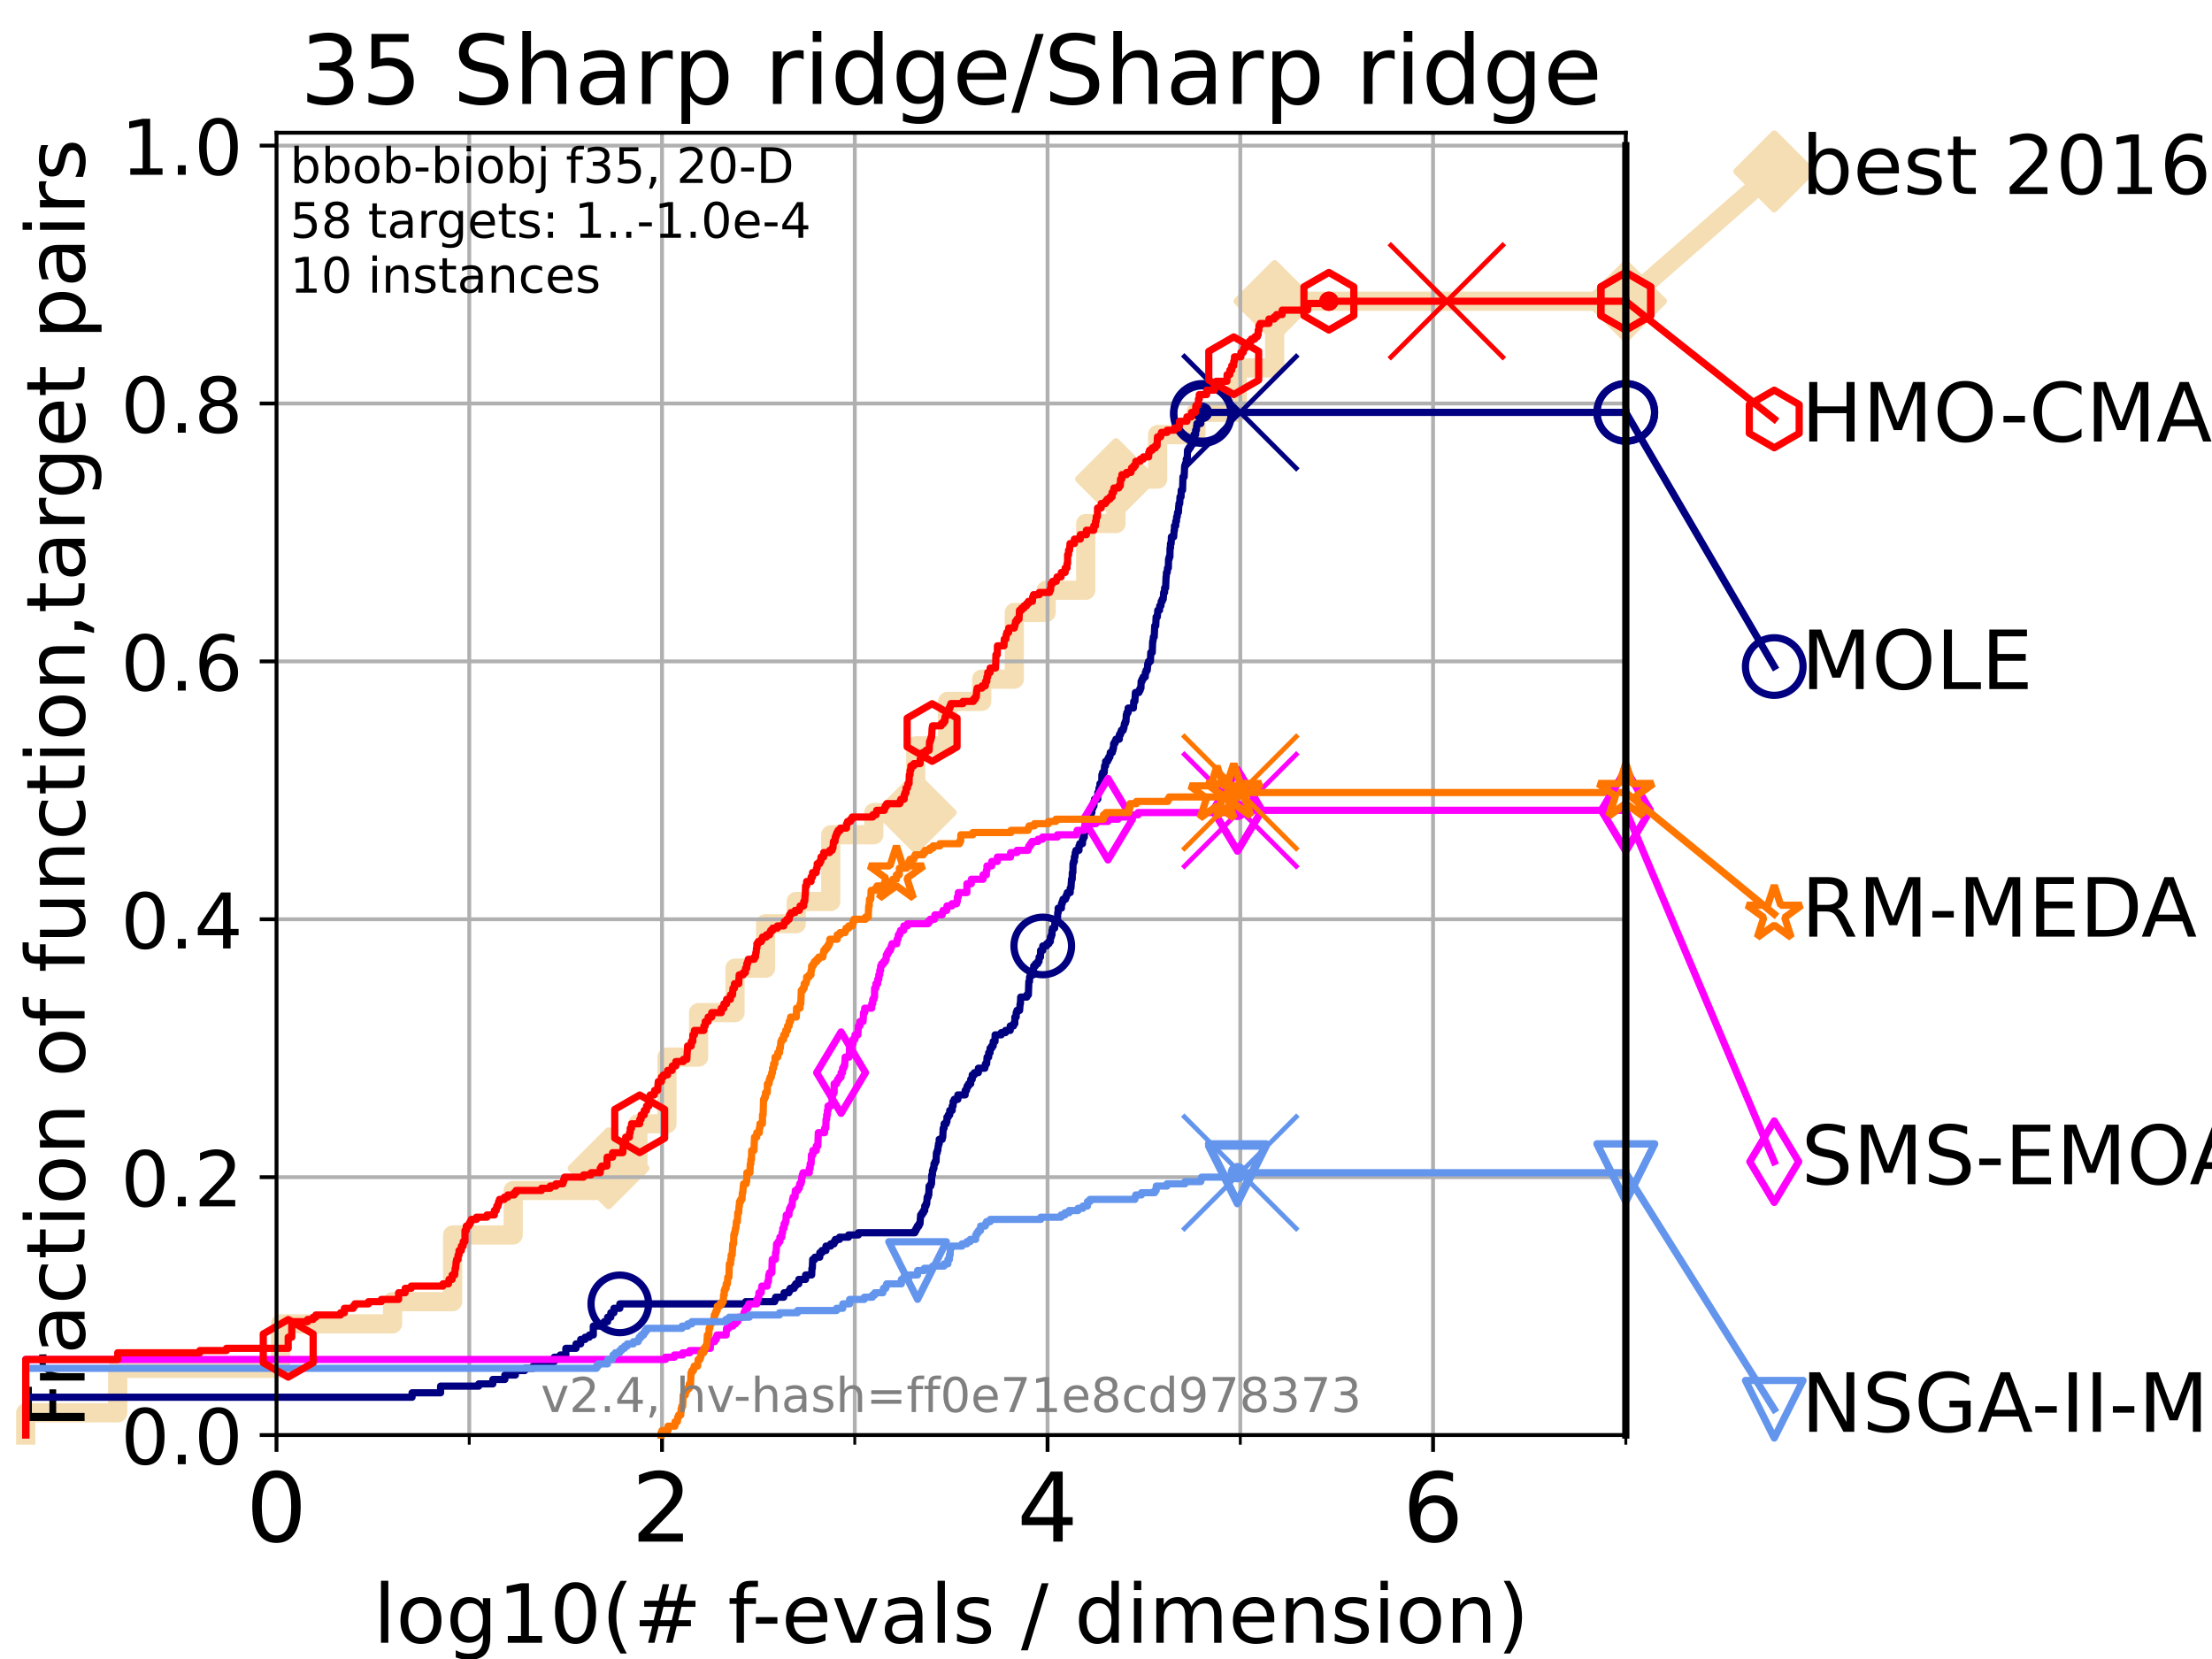 <?xml version="1.0" encoding="utf-8" standalone="no"?>
<!DOCTYPE svg PUBLIC "-//W3C//DTD SVG 1.1//EN"
  "http://www.w3.org/Graphics/SVG/1.1/DTD/svg11.dtd">
<!-- Created with matplotlib (https://matplotlib.org/) -->
<svg height="345.6pt" version="1.1" viewBox="0 0 460.8 345.6" width="460.8pt" xmlns="http://www.w3.org/2000/svg" xmlns:xlink="http://www.w3.org/1999/xlink">
 <defs>
  <style type="text/css">*{stroke-linecap:butt;stroke-linejoin:round;}</style>
 </defs>
 <g id="figure_1">
  <g id="patch_1">
   <path d="M 0 345.6 
L 460.8 345.6 
L 460.8 0 
L 0 0 
z
" style="fill:#ffffff;"/>
  </g>
  <g id="axes_1">
   <g id="patch_2">
    <path d="M 57.6 298.944 
L 338.688 298.944 
L 338.688 27.648 
L 57.6 27.648 
z
" style="fill:#ffffff;"/>
   </g>
   <g id="line2d_1">
    <path d="M 5.357 298.944 
L 5.357 294.313 
L 24.516 294.313 
L 24.516 285.05 
L 58.451 285.05 
L 58.451 275.788 
L 81.776 275.788 
L 81.776 271.157 
L 94.295 271.157 
L 94.295 257.263 
L 106.906 257.263 
L 106.906 248.001 
L 126.773 248.001 
L 126.773 243.37 
L 132.882 243.37 
L 132.882 234.107 
L 138.943 234.107 
L 138.943 220.214 
L 145.531 220.214 
L 145.531 210.951 
L 153.113 210.951 
L 153.113 201.689 
L 159.487 201.689 
L 159.487 192.426 
L 165.872 192.426 
L 165.872 187.795 
L 173.06 187.795 
L 173.06 173.901 
L 182.035 173.901 
L 182.035 169.27 
L 190.766 169.27 
L 190.766 155.377 
L 197.404 155.377 
L 197.404 146.114 
L 204.504 146.114 
L 204.504 141.483 
L 211.294 141.483 
L 211.294 127.589 
L 217.929 127.589 
L 217.929 122.958 
L 226.178 122.958 
L 226.178 109.065 
L 232.476 109.065 
L 232.476 99.802 
L 241.158 99.802 
L 241.158 90.54 
L 249.131 90.54 
L 249.131 85.909 
L 257.738 85.909 
L 257.738 76.646 
L 265.532 76.646 
L 265.532 62.753 
L 338.688 62.753 
" style="fill:none;stroke:#f5deb3;stroke-linecap:square;stroke-width:4;"/>
   </g>
   <g id="line2d_2">
    <defs>
     <path d="M -0 7.778 
L 7.778 0 
L 0 -7.778 
L -7.778 -0 
z
" id="m5a765a6461" style="stroke:#f5deb3;stroke-linejoin:miter;stroke-width:1.5;"/>
    </defs>
    <g>
     <use style="fill:#f5deb3;stroke:#f5deb3;stroke-linejoin:miter;stroke-width:1.5;" x="126.773" xlink:href="#m5a765a6461" y="243.37"/>
     <use style="fill:#f5deb3;stroke:#f5deb3;stroke-linejoin:miter;stroke-width:1.5;" x="190.766" xlink:href="#m5a765a6461" y="169.27"/>
     <use style="fill:#f5deb3;stroke:#f5deb3;stroke-linejoin:miter;stroke-width:1.5;" x="232.476" xlink:href="#m5a765a6461" y="99.802"/>
     <use style="fill:#f5deb3;stroke:#f5deb3;stroke-linejoin:miter;stroke-width:1.5;" x="265.532" xlink:href="#m5a765a6461" y="62.753"/>
     <use style="fill:#f5deb3;stroke:#f5deb3;stroke-linejoin:miter;stroke-width:1.5;" x="265.532" xlink:href="#m5a765a6461" y="62.753"/>
     <use style="fill:#f5deb3;stroke:#f5deb3;stroke-linejoin:miter;stroke-width:1.5;" x="338.688" xlink:href="#m5a765a6461" y="62.753"/>
    </g>
   </g>
   <g id="line2d_3">
    <path style="fill:none;stroke:#f5deb3;stroke-linecap:square;stroke-width:4;"/>
    <g/>
   </g>
   <g id="line2d_4">
    <path d="M 338.688 62.753 
L 369.608 35.706 
" style="fill:none;stroke:#f5deb3;stroke-linecap:square;stroke-width:4;"/>
    <g>
     <use style="fill:#f5deb3;stroke:#f5deb3;stroke-linejoin:miter;stroke-width:1.5;" x="338.688" xlink:href="#m5a765a6461" y="62.753"/>
     <use style="fill:#f5deb3;stroke:#f5deb3;stroke-linejoin:miter;stroke-width:1.5;" x="369.608" xlink:href="#m5a765a6461" y="35.706"/>
    </g>
   </g>
   <g id="matplotlib.axis_1">
    <g id="xtick_1">
     <g id="line2d_5">
      <path clip-path="url(#p7a38746b2e)" d="M 57.6 298.944 
L 57.6 27.648 
" style="fill:none;stroke:#b0b0b0;stroke-linecap:square;stroke-width:0.8;"/>
     </g>
     <g id="line2d_6">
      <defs>
       <path d="M 0 0 
L 0 3.5 
" id="m13191cae63" style="stroke:#000000;stroke-width:0.8;"/>
      </defs>
      <g>
       <use style="stroke:#000000;stroke-width:0.8;" x="57.6" xlink:href="#m13191cae63" y="298.944"/>
      </g>
     </g>
     <g id="text_1">
      <!-- 0 -->
      <g transform="translate(51.237 321.141)scale(0.2 -0.2)">
       <defs>
        <path d="M 31.781 66.406 
Q 24.172 66.406 20.328 58.906 
Q 16.5 51.422 16.5 36.375 
Q 16.5 21.391 20.328 13.891 
Q 24.172 6.391 31.781 6.391 
Q 39.453 6.391 43.281 13.891 
Q 47.125 21.391 47.125 36.375 
Q 47.125 51.422 43.281 58.906 
Q 39.453 66.406 31.781 66.406 
z
M 31.781 74.219 
Q 44.047 74.219 50.516 64.516 
Q 56.984 54.828 56.984 36.375 
Q 56.984 17.969 50.516 8.266 
Q 44.047 -1.422 31.781 -1.422 
Q 19.531 -1.422 13.062 8.266 
Q 6.594 17.969 6.594 36.375 
Q 6.594 54.828 13.062 64.516 
Q 19.531 74.219 31.781 74.219 
z
" id="DejaVuSans-48"/>
       </defs>
       <use xlink:href="#DejaVuSans-48"/>
      </g>
     </g>
    </g>
    <g id="xtick_2">
     <g id="line2d_7">
      <path clip-path="url(#p7a38746b2e)" d="M 137.911 298.944 
L 137.911 27.648 
" style="fill:none;stroke:#b0b0b0;stroke-linecap:square;stroke-width:0.8;"/>
     </g>
     <g id="line2d_8">
      <g>
       <use style="stroke:#000000;stroke-width:0.8;" x="137.911" xlink:href="#m13191cae63" y="298.944"/>
      </g>
     </g>
     <g id="text_2">
      <!-- 2 -->
      <g transform="translate(131.548 321.141)scale(0.2 -0.2)">
       <defs>
        <path d="M 19.188 8.297 
L 53.609 8.297 
L 53.609 0 
L 7.328 0 
L 7.328 8.297 
Q 12.938 14.109 22.625 23.891 
Q 32.328 33.688 34.812 36.531 
Q 39.547 41.844 41.422 45.531 
Q 43.312 49.219 43.312 52.781 
Q 43.312 58.594 39.234 62.25 
Q 35.156 65.922 28.609 65.922 
Q 23.969 65.922 18.812 64.312 
Q 13.672 62.703 7.812 59.422 
L 7.812 69.391 
Q 13.766 71.781 18.938 73 
Q 24.125 74.219 28.422 74.219 
Q 39.75 74.219 46.484 68.547 
Q 53.219 62.891 53.219 53.422 
Q 53.219 48.922 51.531 44.891 
Q 49.859 40.875 45.406 35.406 
Q 44.188 33.984 37.641 27.219 
Q 31.109 20.453 19.188 8.297 
z
" id="DejaVuSans-50"/>
       </defs>
       <use xlink:href="#DejaVuSans-50"/>
      </g>
     </g>
    </g>
    <g id="xtick_3">
     <g id="line2d_9">
      <path clip-path="url(#p7a38746b2e)" d="M 218.222 298.944 
L 218.222 27.648 
" style="fill:none;stroke:#b0b0b0;stroke-linecap:square;stroke-width:0.8;"/>
     </g>
     <g id="line2d_10">
      <g>
       <use style="stroke:#000000;stroke-width:0.8;" x="218.222" xlink:href="#m13191cae63" y="298.944"/>
      </g>
     </g>
     <g id="text_3">
      <!-- 4 -->
      <g transform="translate(211.859 321.141)scale(0.2 -0.2)">
       <defs>
        <path d="M 37.797 64.312 
L 12.891 25.391 
L 37.797 25.391 
z
M 35.203 72.906 
L 47.609 72.906 
L 47.609 25.391 
L 58.016 25.391 
L 58.016 17.188 
L 47.609 17.188 
L 47.609 0 
L 37.797 0 
L 37.797 17.188 
L 4.891 17.188 
L 4.891 26.703 
z
" id="DejaVuSans-52"/>
       </defs>
       <use xlink:href="#DejaVuSans-52"/>
      </g>
     </g>
    </g>
    <g id="xtick_4">
     <g id="line2d_11">
      <path clip-path="url(#p7a38746b2e)" d="M 298.533 298.944 
L 298.533 27.648 
" style="fill:none;stroke:#b0b0b0;stroke-linecap:square;stroke-width:0.8;"/>
     </g>
     <g id="line2d_12">
      <g>
       <use style="stroke:#000000;stroke-width:0.8;" x="298.533" xlink:href="#m13191cae63" y="298.944"/>
      </g>
     </g>
     <g id="text_4">
      <!-- 6 -->
      <g transform="translate(292.17 321.141)scale(0.2 -0.2)">
       <defs>
        <path d="M 33.016 40.375 
Q 26.375 40.375 22.484 35.828 
Q 18.609 31.297 18.609 23.391 
Q 18.609 15.531 22.484 10.953 
Q 26.375 6.391 33.016 6.391 
Q 39.656 6.391 43.531 10.953 
Q 47.406 15.531 47.406 23.391 
Q 47.406 31.297 43.531 35.828 
Q 39.656 40.375 33.016 40.375 
z
M 52.594 71.297 
L 52.594 62.312 
Q 48.875 64.062 45.094 64.984 
Q 41.312 65.922 37.594 65.922 
Q 27.828 65.922 22.672 59.328 
Q 17.531 52.734 16.797 39.406 
Q 19.672 43.656 24.016 45.922 
Q 28.375 48.188 33.594 48.188 
Q 44.578 48.188 50.953 41.516 
Q 57.328 34.859 57.328 23.391 
Q 57.328 12.156 50.688 5.359 
Q 44.047 -1.422 33.016 -1.422 
Q 20.359 -1.422 13.672 8.266 
Q 6.984 17.969 6.984 36.375 
Q 6.984 53.656 15.188 63.938 
Q 23.391 74.219 37.203 74.219 
Q 40.922 74.219 44.703 73.484 
Q 48.484 72.75 52.594 71.297 
z
" id="DejaVuSans-54"/>
       </defs>
       <use xlink:href="#DejaVuSans-54"/>
      </g>
     </g>
    </g>
    <g id="xtick_5">
     <g id="line2d_13">
      <path clip-path="url(#p7a38746b2e)" d="M 97.755 298.944 
L 97.755 27.648 
" style="fill:none;stroke:#b0b0b0;stroke-linecap:square;stroke-width:0.8;"/>
     </g>
     <g id="line2d_14">
      <defs>
       <path d="M 0 0 
L 0 2 
" id="me74a576c7b" style="stroke:#000000;stroke-width:0.6;"/>
      </defs>
      <g>
       <use style="stroke:#000000;stroke-width:0.6;" x="97.755" xlink:href="#me74a576c7b" y="298.944"/>
      </g>
     </g>
    </g>
    <g id="xtick_6">
     <g id="line2d_15">
      <path clip-path="url(#p7a38746b2e)" d="M 178.066 298.944 
L 178.066 27.648 
" style="fill:none;stroke:#b0b0b0;stroke-linecap:square;stroke-width:0.8;"/>
     </g>
     <g id="line2d_16">
      <g>
       <use style="stroke:#000000;stroke-width:0.6;" x="178.066" xlink:href="#me74a576c7b" y="298.944"/>
      </g>
     </g>
    </g>
    <g id="xtick_7">
     <g id="line2d_17">
      <path clip-path="url(#p7a38746b2e)" d="M 258.377 298.944 
L 258.377 27.648 
" style="fill:none;stroke:#b0b0b0;stroke-linecap:square;stroke-width:0.8;"/>
     </g>
     <g id="line2d_18">
      <g>
       <use style="stroke:#000000;stroke-width:0.6;" x="258.377" xlink:href="#me74a576c7b" y="298.944"/>
      </g>
     </g>
    </g>
    <g id="xtick_8">
     <g id="line2d_19">
      <path clip-path="url(#p7a38746b2e)" d="M 338.688 298.944 
L 338.688 27.648 
" style="fill:none;stroke:#b0b0b0;stroke-linecap:square;stroke-width:0.8;"/>
     </g>
     <g id="line2d_20">
      <g>
       <use style="stroke:#000000;stroke-width:0.6;" x="338.688" xlink:href="#me74a576c7b" y="298.944"/>
      </g>
     </g>
    </g>
    <g id="text_5">
     <!-- log10(# f-evals / dimension) -->
     <g transform="translate(77.764 342.218)scale(0.17 -0.17)">
      <defs>
       <path d="M 9.422 75.984 
L 18.406 75.984 
L 18.406 0 
L 9.422 0 
z
" id="DejaVuSans-108"/>
       <path d="M 30.609 48.391 
Q 23.391 48.391 19.188 42.75 
Q 14.984 37.109 14.984 27.297 
Q 14.984 17.484 19.156 11.844 
Q 23.344 6.203 30.609 6.203 
Q 37.797 6.203 41.984 11.859 
Q 46.188 17.531 46.188 27.297 
Q 46.188 37.016 41.984 42.703 
Q 37.797 48.391 30.609 48.391 
z
M 30.609 56 
Q 42.328 56 49.016 48.375 
Q 55.719 40.766 55.719 27.297 
Q 55.719 13.875 49.016 6.219 
Q 42.328 -1.422 30.609 -1.422 
Q 18.844 -1.422 12.172 6.219 
Q 5.516 13.875 5.516 27.297 
Q 5.516 40.766 12.172 48.375 
Q 18.844 56 30.609 56 
z
" id="DejaVuSans-111"/>
       <path d="M 45.406 27.984 
Q 45.406 37.75 41.375 43.109 
Q 37.359 48.484 30.078 48.484 
Q 22.859 48.484 18.828 43.109 
Q 14.797 37.75 14.797 27.984 
Q 14.797 18.266 18.828 12.891 
Q 22.859 7.516 30.078 7.516 
Q 37.359 7.516 41.375 12.891 
Q 45.406 18.266 45.406 27.984 
z
M 54.391 6.781 
Q 54.391 -7.172 48.188 -13.984 
Q 42 -20.797 29.203 -20.797 
Q 24.469 -20.797 20.266 -20.094 
Q 16.062 -19.391 12.109 -17.922 
L 12.109 -9.188 
Q 16.062 -11.328 19.922 -12.344 
Q 23.781 -13.375 27.781 -13.375 
Q 36.625 -13.375 41.016 -8.766 
Q 45.406 -4.156 45.406 5.172 
L 45.406 9.625 
Q 42.625 4.781 38.281 2.391 
Q 33.938 0 27.875 0 
Q 17.828 0 11.672 7.656 
Q 5.516 15.328 5.516 27.984 
Q 5.516 40.672 11.672 48.328 
Q 17.828 56 27.875 56 
Q 33.938 56 38.281 53.609 
Q 42.625 51.219 45.406 46.391 
L 45.406 54.688 
L 54.391 54.688 
z
" id="DejaVuSans-103"/>
       <path d="M 12.406 8.297 
L 28.516 8.297 
L 28.516 63.922 
L 10.984 60.406 
L 10.984 69.391 
L 28.422 72.906 
L 38.281 72.906 
L 38.281 8.297 
L 54.391 8.297 
L 54.391 0 
L 12.406 0 
z
" id="DejaVuSans-49"/>
       <path d="M 31 75.875 
Q 24.469 64.656 21.281 53.656 
Q 18.109 42.672 18.109 31.391 
Q 18.109 20.125 21.312 9.062 
Q 24.516 -2 31 -13.188 
L 23.188 -13.188 
Q 15.875 -1.703 12.234 9.375 
Q 8.594 20.453 8.594 31.391 
Q 8.594 42.281 12.203 53.312 
Q 15.828 64.359 23.188 75.875 
z
" id="DejaVuSans-40"/>
       <path d="M 51.125 44 
L 36.922 44 
L 32.812 27.688 
L 47.125 27.688 
z
M 43.797 71.781 
L 38.719 51.516 
L 52.984 51.516 
L 58.109 71.781 
L 65.922 71.781 
L 60.891 51.516 
L 76.125 51.516 
L 76.125 44 
L 58.984 44 
L 54.984 27.688 
L 70.516 27.688 
L 70.516 20.219 
L 53.078 20.219 
L 48 0 
L 40.188 0 
L 45.219 20.219 
L 30.906 20.219 
L 25.875 0 
L 18.016 0 
L 23.094 20.219 
L 7.719 20.219 
L 7.719 27.688 
L 24.906 27.688 
L 29 44 
L 13.281 44 
L 13.281 51.516 
L 30.906 51.516 
L 35.891 71.781 
z
" id="DejaVuSans-35"/>
       <path id="DejaVuSans-32"/>
       <path d="M 37.109 75.984 
L 37.109 68.5 
L 28.516 68.5 
Q 23.688 68.5 21.797 66.547 
Q 19.922 64.594 19.922 59.516 
L 19.922 54.688 
L 34.719 54.688 
L 34.719 47.703 
L 19.922 47.703 
L 19.922 0 
L 10.891 0 
L 10.891 47.703 
L 2.297 47.703 
L 2.297 54.688 
L 10.891 54.688 
L 10.891 58.5 
Q 10.891 67.625 15.141 71.797 
Q 19.391 75.984 28.609 75.984 
z
" id="DejaVuSans-102"/>
       <path d="M 4.891 31.391 
L 31.203 31.391 
L 31.203 23.391 
L 4.891 23.391 
z
" id="DejaVuSans-45"/>
       <path d="M 56.203 29.594 
L 56.203 25.203 
L 14.891 25.203 
Q 15.484 15.922 20.484 11.062 
Q 25.484 6.203 34.422 6.203 
Q 39.594 6.203 44.453 7.469 
Q 49.312 8.734 54.109 11.281 
L 54.109 2.781 
Q 49.266 0.734 44.188 -0.344 
Q 39.109 -1.422 33.891 -1.422 
Q 20.797 -1.422 13.156 6.188 
Q 5.516 13.812 5.516 26.812 
Q 5.516 40.234 12.766 48.109 
Q 20.016 56 32.328 56 
Q 43.359 56 49.781 48.891 
Q 56.203 41.797 56.203 29.594 
z
M 47.219 32.234 
Q 47.125 39.594 43.094 43.984 
Q 39.062 48.391 32.422 48.391 
Q 24.906 48.391 20.391 44.141 
Q 15.875 39.891 15.188 32.172 
z
" id="DejaVuSans-101"/>
       <path d="M 2.984 54.688 
L 12.5 54.688 
L 29.594 8.797 
L 46.688 54.688 
L 56.203 54.688 
L 35.688 0 
L 23.484 0 
z
" id="DejaVuSans-118"/>
       <path d="M 34.281 27.484 
Q 23.391 27.484 19.188 25 
Q 14.984 22.516 14.984 16.5 
Q 14.984 11.719 18.141 8.906 
Q 21.297 6.109 26.703 6.109 
Q 34.188 6.109 38.703 11.406 
Q 43.219 16.703 43.219 25.484 
L 43.219 27.484 
z
M 52.203 31.203 
L 52.203 0 
L 43.219 0 
L 43.219 8.297 
Q 40.141 3.328 35.547 0.953 
Q 30.953 -1.422 24.312 -1.422 
Q 15.922 -1.422 10.953 3.297 
Q 6 8.016 6 15.922 
Q 6 25.141 12.172 29.828 
Q 18.359 34.516 30.609 34.516 
L 43.219 34.516 
L 43.219 35.406 
Q 43.219 41.609 39.141 45 
Q 35.062 48.391 27.688 48.391 
Q 23 48.391 18.547 47.266 
Q 14.109 46.141 10.016 43.891 
L 10.016 52.203 
Q 14.938 54.109 19.578 55.047 
Q 24.219 56 28.609 56 
Q 40.484 56 46.344 49.844 
Q 52.203 43.703 52.203 31.203 
z
" id="DejaVuSans-97"/>
       <path d="M 44.281 53.078 
L 44.281 44.578 
Q 40.484 46.531 36.375 47.5 
Q 32.281 48.484 27.875 48.484 
Q 21.188 48.484 17.844 46.438 
Q 14.5 44.391 14.5 40.281 
Q 14.5 37.156 16.891 35.375 
Q 19.281 33.594 26.516 31.984 
L 29.594 31.297 
Q 39.156 29.25 43.188 25.516 
Q 47.219 21.781 47.219 15.094 
Q 47.219 7.469 41.188 3.016 
Q 35.156 -1.422 24.609 -1.422 
Q 20.219 -1.422 15.453 -0.562 
Q 10.688 0.297 5.422 2 
L 5.422 11.281 
Q 10.406 8.688 15.234 7.391 
Q 20.062 6.109 24.812 6.109 
Q 31.156 6.109 34.562 8.281 
Q 37.984 10.453 37.984 14.406 
Q 37.984 18.062 35.516 20.016 
Q 33.062 21.969 24.703 23.781 
L 21.578 24.516 
Q 13.234 26.266 9.516 29.906 
Q 5.812 33.547 5.812 39.891 
Q 5.812 47.609 11.281 51.797 
Q 16.75 56 26.812 56 
Q 31.781 56 36.172 55.266 
Q 40.578 54.547 44.281 53.078 
z
" id="DejaVuSans-115"/>
       <path d="M 25.391 72.906 
L 33.688 72.906 
L 8.297 -9.281 
L 0 -9.281 
z
" id="DejaVuSans-47"/>
       <path d="M 45.406 46.391 
L 45.406 75.984 
L 54.391 75.984 
L 54.391 0 
L 45.406 0 
L 45.406 8.203 
Q 42.578 3.328 38.25 0.953 
Q 33.938 -1.422 27.875 -1.422 
Q 17.969 -1.422 11.734 6.484 
Q 5.516 14.406 5.516 27.297 
Q 5.516 40.188 11.734 48.094 
Q 17.969 56 27.875 56 
Q 33.938 56 38.25 53.625 
Q 42.578 51.266 45.406 46.391 
z
M 14.797 27.297 
Q 14.797 17.391 18.875 11.75 
Q 22.953 6.109 30.078 6.109 
Q 37.203 6.109 41.297 11.75 
Q 45.406 17.391 45.406 27.297 
Q 45.406 37.203 41.297 42.844 
Q 37.203 48.484 30.078 48.484 
Q 22.953 48.484 18.875 42.844 
Q 14.797 37.203 14.797 27.297 
z
" id="DejaVuSans-100"/>
       <path d="M 9.422 54.688 
L 18.406 54.688 
L 18.406 0 
L 9.422 0 
z
M 9.422 75.984 
L 18.406 75.984 
L 18.406 64.594 
L 9.422 64.594 
z
" id="DejaVuSans-105"/>
       <path d="M 52 44.188 
Q 55.375 50.25 60.062 53.125 
Q 64.75 56 71.094 56 
Q 79.641 56 84.281 50.016 
Q 88.922 44.047 88.922 33.016 
L 88.922 0 
L 79.891 0 
L 79.891 32.719 
Q 79.891 40.578 77.094 44.375 
Q 74.312 48.188 68.609 48.188 
Q 61.625 48.188 57.562 43.547 
Q 53.516 38.922 53.516 30.906 
L 53.516 0 
L 44.484 0 
L 44.484 32.719 
Q 44.484 40.625 41.703 44.406 
Q 38.922 48.188 33.109 48.188 
Q 26.219 48.188 22.156 43.531 
Q 18.109 38.875 18.109 30.906 
L 18.109 0 
L 9.078 0 
L 9.078 54.688 
L 18.109 54.688 
L 18.109 46.188 
Q 21.188 51.219 25.484 53.609 
Q 29.781 56 35.688 56 
Q 41.656 56 45.828 52.969 
Q 50 49.953 52 44.188 
z
" id="DejaVuSans-109"/>
       <path d="M 54.891 33.016 
L 54.891 0 
L 45.906 0 
L 45.906 32.719 
Q 45.906 40.484 42.875 44.328 
Q 39.844 48.188 33.797 48.188 
Q 26.516 48.188 22.312 43.547 
Q 18.109 38.922 18.109 30.906 
L 18.109 0 
L 9.078 0 
L 9.078 54.688 
L 18.109 54.688 
L 18.109 46.188 
Q 21.344 51.125 25.703 53.562 
Q 30.078 56 35.797 56 
Q 45.219 56 50.047 50.172 
Q 54.891 44.344 54.891 33.016 
z
" id="DejaVuSans-110"/>
       <path d="M 8.016 75.875 
L 15.828 75.875 
Q 23.141 64.359 26.781 53.312 
Q 30.422 42.281 30.422 31.391 
Q 30.422 20.453 26.781 9.375 
Q 23.141 -1.703 15.828 -13.188 
L 8.016 -13.188 
Q 14.5 -2 17.703 9.062 
Q 20.906 20.125 20.906 31.391 
Q 20.906 42.672 17.703 53.656 
Q 14.5 64.656 8.016 75.875 
z
" id="DejaVuSans-41"/>
      </defs>
      <use xlink:href="#DejaVuSans-108"/>
      <use x="27.783" xlink:href="#DejaVuSans-111"/>
      <use x="88.965" xlink:href="#DejaVuSans-103"/>
      <use x="152.441" xlink:href="#DejaVuSans-49"/>
      <use x="216.064" xlink:href="#DejaVuSans-48"/>
      <use x="279.688" xlink:href="#DejaVuSans-40"/>
      <use x="318.701" xlink:href="#DejaVuSans-35"/>
      <use x="402.49" xlink:href="#DejaVuSans-32"/>
      <use x="434.277" xlink:href="#DejaVuSans-102"/>
      <use x="463.982" xlink:href="#DejaVuSans-45"/>
      <use x="500.066" xlink:href="#DejaVuSans-101"/>
      <use x="561.59" xlink:href="#DejaVuSans-118"/>
      <use x="620.77" xlink:href="#DejaVuSans-97"/>
      <use x="682.049" xlink:href="#DejaVuSans-108"/>
      <use x="709.832" xlink:href="#DejaVuSans-115"/>
      <use x="761.932" xlink:href="#DejaVuSans-32"/>
      <use x="793.719" xlink:href="#DejaVuSans-47"/>
      <use x="827.41" xlink:href="#DejaVuSans-32"/>
      <use x="859.197" xlink:href="#DejaVuSans-100"/>
      <use x="922.674" xlink:href="#DejaVuSans-105"/>
      <use x="950.457" xlink:href="#DejaVuSans-109"/>
      <use x="1047.869" xlink:href="#DejaVuSans-101"/>
      <use x="1109.393" xlink:href="#DejaVuSans-110"/>
      <use x="1172.771" xlink:href="#DejaVuSans-115"/>
      <use x="1224.871" xlink:href="#DejaVuSans-105"/>
      <use x="1252.654" xlink:href="#DejaVuSans-111"/>
      <use x="1313.836" xlink:href="#DejaVuSans-110"/>
      <use x="1377.215" xlink:href="#DejaVuSans-41"/>
     </g>
    </g>
   </g>
   <g id="matplotlib.axis_2">
    <g id="ytick_1">
     <g id="line2d_21">
      <path clip-path="url(#p7a38746b2e)" d="M 57.6 298.944 
L 338.688 298.944 
" style="fill:none;stroke:#b0b0b0;stroke-linecap:square;stroke-width:0.8;"/>
     </g>
     <g id="line2d_22">
      <defs>
       <path d="M 0 0 
L -3.5 0 
" id="m369c976fe2" style="stroke:#000000;stroke-width:0.8;"/>
      </defs>
      <g>
       <use style="stroke:#000000;stroke-width:0.8;" x="57.6" xlink:href="#m369c976fe2" y="298.944"/>
      </g>
     </g>
     <g id="text_6">
      <!-- 0.0 -->
      <g transform="translate(25.155 305.023)scale(0.16 -0.16)">
       <defs>
        <path d="M 10.688 12.406 
L 21 12.406 
L 21 0 
L 10.688 0 
z
" id="DejaVuSans-46"/>
       </defs>
       <use xlink:href="#DejaVuSans-48"/>
       <use x="63.623" xlink:href="#DejaVuSans-46"/>
       <use x="95.41" xlink:href="#DejaVuSans-48"/>
      </g>
     </g>
    </g>
    <g id="ytick_2">
     <g id="line2d_23">
      <path clip-path="url(#p7a38746b2e)" d="M 57.6 245.222 
L 338.688 245.222 
" style="fill:none;stroke:#b0b0b0;stroke-linecap:square;stroke-width:0.8;"/>
     </g>
     <g id="line2d_24">
      <g>
       <use style="stroke:#000000;stroke-width:0.8;" x="57.6" xlink:href="#m369c976fe2" y="245.222"/>
      </g>
     </g>
     <g id="text_7">
      <!-- 0.2 -->
      <g transform="translate(25.155 251.301)scale(0.16 -0.16)">
       <use xlink:href="#DejaVuSans-48"/>
       <use x="63.623" xlink:href="#DejaVuSans-46"/>
       <use x="95.41" xlink:href="#DejaVuSans-50"/>
      </g>
     </g>
    </g>
    <g id="ytick_3">
     <g id="line2d_25">
      <path clip-path="url(#p7a38746b2e)" d="M 57.6 191.5 
L 338.688 191.5 
" style="fill:none;stroke:#b0b0b0;stroke-linecap:square;stroke-width:0.8;"/>
     </g>
     <g id="line2d_26">
      <g>
       <use style="stroke:#000000;stroke-width:0.8;" x="57.6" xlink:href="#m369c976fe2" y="191.5"/>
      </g>
     </g>
     <g id="text_8">
      <!-- 0.4 -->
      <g transform="translate(25.155 197.579)scale(0.16 -0.16)">
       <use xlink:href="#DejaVuSans-48"/>
       <use x="63.623" xlink:href="#DejaVuSans-46"/>
       <use x="95.41" xlink:href="#DejaVuSans-52"/>
      </g>
     </g>
    </g>
    <g id="ytick_4">
     <g id="line2d_27">
      <path clip-path="url(#p7a38746b2e)" d="M 57.6 137.778 
L 338.688 137.778 
" style="fill:none;stroke:#b0b0b0;stroke-linecap:square;stroke-width:0.8;"/>
     </g>
     <g id="line2d_28">
      <g>
       <use style="stroke:#000000;stroke-width:0.8;" x="57.6" xlink:href="#m369c976fe2" y="137.778"/>
      </g>
     </g>
     <g id="text_9">
      <!-- 0.6 -->
      <g transform="translate(25.155 143.857)scale(0.16 -0.16)">
       <use xlink:href="#DejaVuSans-48"/>
       <use x="63.623" xlink:href="#DejaVuSans-46"/>
       <use x="95.41" xlink:href="#DejaVuSans-54"/>
      </g>
     </g>
    </g>
    <g id="ytick_5">
     <g id="line2d_29">
      <path clip-path="url(#p7a38746b2e)" d="M 57.6 84.056 
L 338.688 84.056 
" style="fill:none;stroke:#b0b0b0;stroke-linecap:square;stroke-width:0.8;"/>
     </g>
     <g id="line2d_30">
      <g>
       <use style="stroke:#000000;stroke-width:0.8;" x="57.6" xlink:href="#m369c976fe2" y="84.056"/>
      </g>
     </g>
     <g id="text_10">
      <!-- 0.8 -->
      <g transform="translate(25.155 90.135)scale(0.16 -0.16)">
       <defs>
        <path d="M 31.781 34.625 
Q 24.75 34.625 20.719 30.859 
Q 16.703 27.094 16.703 20.516 
Q 16.703 13.922 20.719 10.156 
Q 24.75 6.391 31.781 6.391 
Q 38.812 6.391 42.859 10.172 
Q 46.922 13.969 46.922 20.516 
Q 46.922 27.094 42.891 30.859 
Q 38.875 34.625 31.781 34.625 
z
M 21.922 38.812 
Q 15.578 40.375 12.031 44.719 
Q 8.5 49.078 8.5 55.328 
Q 8.5 64.062 14.719 69.141 
Q 20.953 74.219 31.781 74.219 
Q 42.672 74.219 48.875 69.141 
Q 55.078 64.062 55.078 55.328 
Q 55.078 49.078 51.531 44.719 
Q 48 40.375 41.703 38.812 
Q 48.828 37.156 52.797 32.312 
Q 56.781 27.484 56.781 20.516 
Q 56.781 9.906 50.312 4.234 
Q 43.844 -1.422 31.781 -1.422 
Q 19.734 -1.422 13.25 4.234 
Q 6.781 9.906 6.781 20.516 
Q 6.781 27.484 10.781 32.312 
Q 14.797 37.156 21.922 38.812 
z
M 18.312 54.391 
Q 18.312 48.734 21.844 45.562 
Q 25.391 42.391 31.781 42.391 
Q 38.141 42.391 41.719 45.562 
Q 45.312 48.734 45.312 54.391 
Q 45.312 60.062 41.719 63.234 
Q 38.141 66.406 31.781 66.406 
Q 25.391 66.406 21.844 63.234 
Q 18.312 60.062 18.312 54.391 
z
" id="DejaVuSans-56"/>
       </defs>
       <use xlink:href="#DejaVuSans-48"/>
       <use x="63.623" xlink:href="#DejaVuSans-46"/>
       <use x="95.41" xlink:href="#DejaVuSans-56"/>
      </g>
     </g>
    </g>
    <g id="ytick_6">
     <g id="line2d_31">
      <path clip-path="url(#p7a38746b2e)" d="M 57.6 30.334 
L 338.688 30.334 
" style="fill:none;stroke:#b0b0b0;stroke-linecap:square;stroke-width:0.8;"/>
     </g>
     <g id="line2d_32">
      <g>
       <use style="stroke:#000000;stroke-width:0.8;" x="57.6" xlink:href="#m369c976fe2" y="30.334"/>
      </g>
     </g>
     <g id="text_11">
      <!-- 1.0 -->
      <g transform="translate(25.155 36.413)scale(0.16 -0.16)">
       <use xlink:href="#DejaVuSans-49"/>
       <use x="63.623" xlink:href="#DejaVuSans-46"/>
       <use x="95.41" xlink:href="#DejaVuSans-48"/>
      </g>
     </g>
    </g>
    <g id="text_12">
     <!-- Fraction of function,target pairs -->
     <g transform="translate(17.62 297.681)rotate(-90)scale(0.17 -0.17)">
      <defs>
       <path d="M 9.812 72.906 
L 51.703 72.906 
L 51.703 64.594 
L 19.672 64.594 
L 19.672 43.109 
L 48.578 43.109 
L 48.578 34.812 
L 19.672 34.812 
L 19.672 0 
L 9.812 0 
z
" id="DejaVuSans-70"/>
       <path d="M 41.109 46.297 
Q 39.594 47.172 37.812 47.578 
Q 36.031 48 33.891 48 
Q 26.266 48 22.188 43.047 
Q 18.109 38.094 18.109 28.812 
L 18.109 0 
L 9.078 0 
L 9.078 54.688 
L 18.109 54.688 
L 18.109 46.188 
Q 20.953 51.172 25.484 53.578 
Q 30.031 56 36.531 56 
Q 37.453 56 38.578 55.875 
Q 39.703 55.766 41.062 55.516 
z
" id="DejaVuSans-114"/>
       <path d="M 48.781 52.594 
L 48.781 44.188 
Q 44.969 46.297 41.141 47.344 
Q 37.312 48.391 33.406 48.391 
Q 24.656 48.391 19.812 42.844 
Q 14.984 37.312 14.984 27.297 
Q 14.984 17.281 19.812 11.734 
Q 24.656 6.203 33.406 6.203 
Q 37.312 6.203 41.141 7.25 
Q 44.969 8.297 48.781 10.406 
L 48.781 2.094 
Q 45.016 0.344 40.984 -0.531 
Q 36.969 -1.422 32.422 -1.422 
Q 20.062 -1.422 12.781 6.344 
Q 5.516 14.109 5.516 27.297 
Q 5.516 40.672 12.859 48.328 
Q 20.219 56 33.016 56 
Q 37.156 56 41.109 55.141 
Q 45.062 54.297 48.781 52.594 
z
" id="DejaVuSans-99"/>
       <path d="M 18.312 70.219 
L 18.312 54.688 
L 36.812 54.688 
L 36.812 47.703 
L 18.312 47.703 
L 18.312 18.016 
Q 18.312 11.328 20.141 9.422 
Q 21.969 7.516 27.594 7.516 
L 36.812 7.516 
L 36.812 0 
L 27.594 0 
Q 17.188 0 13.234 3.875 
Q 9.281 7.766 9.281 18.016 
L 9.281 47.703 
L 2.688 47.703 
L 2.688 54.688 
L 9.281 54.688 
L 9.281 70.219 
z
" id="DejaVuSans-116"/>
       <path d="M 8.5 21.578 
L 8.5 54.688 
L 17.484 54.688 
L 17.484 21.922 
Q 17.484 14.156 20.5 10.266 
Q 23.531 6.391 29.594 6.391 
Q 36.859 6.391 41.078 11.031 
Q 45.312 15.672 45.312 23.688 
L 45.312 54.688 
L 54.297 54.688 
L 54.297 0 
L 45.312 0 
L 45.312 8.406 
Q 42.047 3.422 37.719 1 
Q 33.406 -1.422 27.688 -1.422 
Q 18.266 -1.422 13.375 4.438 
Q 8.5 10.297 8.5 21.578 
z
M 31.109 56 
z
" id="DejaVuSans-117"/>
       <path d="M 11.719 12.406 
L 22.016 12.406 
L 22.016 4 
L 14.016 -11.625 
L 7.719 -11.625 
L 11.719 4 
z
" id="DejaVuSans-44"/>
       <path d="M 18.109 8.203 
L 18.109 -20.797 
L 9.078 -20.797 
L 9.078 54.688 
L 18.109 54.688 
L 18.109 46.391 
Q 20.953 51.266 25.266 53.625 
Q 29.594 56 35.594 56 
Q 45.562 56 51.781 48.094 
Q 58.016 40.188 58.016 27.297 
Q 58.016 14.406 51.781 6.484 
Q 45.562 -1.422 35.594 -1.422 
Q 29.594 -1.422 25.266 0.953 
Q 20.953 3.328 18.109 8.203 
z
M 48.688 27.297 
Q 48.688 37.203 44.609 42.844 
Q 40.531 48.484 33.406 48.484 
Q 26.266 48.484 22.188 42.844 
Q 18.109 37.203 18.109 27.297 
Q 18.109 17.391 22.188 11.75 
Q 26.266 6.109 33.406 6.109 
Q 40.531 6.109 44.609 11.75 
Q 48.688 17.391 48.688 27.297 
z
" id="DejaVuSans-112"/>
      </defs>
      <use xlink:href="#DejaVuSans-70"/>
      <use x="50.27" xlink:href="#DejaVuSans-114"/>
      <use x="91.383" xlink:href="#DejaVuSans-97"/>
      <use x="152.662" xlink:href="#DejaVuSans-99"/>
      <use x="207.643" xlink:href="#DejaVuSans-116"/>
      <use x="246.852" xlink:href="#DejaVuSans-105"/>
      <use x="274.635" xlink:href="#DejaVuSans-111"/>
      <use x="335.816" xlink:href="#DejaVuSans-110"/>
      <use x="399.195" xlink:href="#DejaVuSans-32"/>
      <use x="430.982" xlink:href="#DejaVuSans-111"/>
      <use x="492.164" xlink:href="#DejaVuSans-102"/>
      <use x="527.369" xlink:href="#DejaVuSans-32"/>
      <use x="559.156" xlink:href="#DejaVuSans-102"/>
      <use x="594.361" xlink:href="#DejaVuSans-117"/>
      <use x="657.74" xlink:href="#DejaVuSans-110"/>
      <use x="721.119" xlink:href="#DejaVuSans-99"/>
      <use x="776.1" xlink:href="#DejaVuSans-116"/>
      <use x="815.309" xlink:href="#DejaVuSans-105"/>
      <use x="843.092" xlink:href="#DejaVuSans-111"/>
      <use x="904.273" xlink:href="#DejaVuSans-110"/>
      <use x="967.652" xlink:href="#DejaVuSans-44"/>
      <use x="999.439" xlink:href="#DejaVuSans-116"/>
      <use x="1038.648" xlink:href="#DejaVuSans-97"/>
      <use x="1099.928" xlink:href="#DejaVuSans-114"/>
      <use x="1139.291" xlink:href="#DejaVuSans-103"/>
      <use x="1202.768" xlink:href="#DejaVuSans-101"/>
      <use x="1264.291" xlink:href="#DejaVuSans-116"/>
      <use x="1303.5" xlink:href="#DejaVuSans-32"/>
      <use x="1335.287" xlink:href="#DejaVuSans-112"/>
      <use x="1398.764" xlink:href="#DejaVuSans-97"/>
      <use x="1460.043" xlink:href="#DejaVuSans-105"/>
      <use x="1487.826" xlink:href="#DejaVuSans-114"/>
      <use x="1528.939" xlink:href="#DejaVuSans-115"/>
     </g>
    </g>
   </g>
   <g id="line2d_33">
    <defs>
     <path d="M 0 1.5 
C 0.398 1.5 0.779 1.342 1.061 1.061 
C 1.342 0.779 1.5 0.398 1.5 0 
C 1.5 -0.398 1.342 -0.779 1.061 -1.061 
C 0.779 -1.342 0.398 -1.5 0 -1.5 
C -0.398 -1.5 -0.779 -1.342 -1.061 -1.061 
C -1.342 -0.779 -1.5 -0.398 -1.5 0 
C -1.5 0.398 -1.342 0.779 -1.061 1.061 
C -0.779 1.342 -0.398 1.5 0 1.5 
z
" id="m8faa330f19" style="stroke:#f5deb3;"/>
    </defs>
    <g>
     <use style="fill:#f5deb3;stroke:#f5deb3;" x="265.532" xlink:href="#m8faa330f19" y="62.753"/>
     <use style="fill:#f5deb3;stroke:#f5deb3;" x="265.532" xlink:href="#m8faa330f19" y="62.753"/>
    </g>
   </g>
   <g id="line2d_34">
    <defs>
     <path d="M 0 1.5 
C 0.398 1.5 0.779 1.342 1.061 1.061 
C 1.342 0.779 1.5 0.398 1.5 0 
C 1.5 -0.398 1.342 -0.779 1.061 -1.061 
C 0.779 -1.342 0.398 -1.5 0 -1.5 
C -0.398 -1.5 -0.779 -1.342 -1.061 -1.061 
C -1.342 -0.779 -1.5 -0.398 -1.5 0 
C -1.5 0.398 -1.342 0.779 -1.061 1.061 
C -0.779 1.342 -0.398 1.5 0 1.5 
z
" id="m73ebdd0d6d" style="stroke:#000080;"/>
    </defs>
    <g>
     <use style="fill:#000080;stroke:#000080;" x="250.497" xlink:href="#m73ebdd0d6d" y="85.909"/>
     <use style="fill:#000080;stroke:#000080;" x="250.497" xlink:href="#m73ebdd0d6d" y="85.909"/>
    </g>
   </g>
   <g id="line2d_35">
    <path d="M 5.357 298.944 
L 5.357 291.071 
L 85.841 291.071 
L 85.841 290.145 
L 91.783 290.145 
L 91.783 288.755 
L 99.732 288.755 
L 99.732 288.292 
L 102.663 288.292 
L 102.663 287.366 
L 105.172 287.366 
L 105.172 286.44 
L 107.365 286.44 
L 107.365 285.514 
L 109.312 285.514 
L 109.312 285.05 
L 111.064 285.05 
L 111.064 284.587 
L 114.114 284.587 
L 114.114 283.661 
L 115.46 283.661 
L 115.46 282.735 
L 116.71 282.735 
L 116.71 282.272 
L 117.876 282.272 
L 117.876 280.882 
L 119.997 280.882 
L 119.997 279.956 
L 120.968 279.956 
L 120.968 279.03 
L 121.888 279.03 
L 121.888 278.567 
L 122.761 278.567 
L 122.761 278.104 
L 123.594 278.104 
L 123.594 276.251 
L 125.147 276.251 
L 125.147 275.788 
L 125.875 275.788 
L 125.875 275.325 
L 126.574 275.325 
L 126.574 274.399 
L 127.246 274.399 
L 127.246 273.472 
L 127.892 273.472 
L 127.892 272.546 
L 129.118 272.546 
L 129.118 271.62 
L 155.335 271.62 
L 155.335 271.157 
L 161.379 271.157 
L 161.379 270.694 
L 161.58 270.694 
L 161.58 270.231 
L 163.263 270.231 
L 163.332 269.304 
L 164.334 269.304 
L 164.334 268.841 
L 164.611 268.841 
L 164.611 268.378 
L 165.431 268.378 
L 165.431 267.915 
L 165.739 267.915 
L 165.739 267.452 
L 166.397 267.452 
L 166.397 266.526 
L 167.819 266.526 
L 167.819 265.599 
L 169.085 265.599 
L 169.146 264.21 
L 169.222 264.21 
L 169.294 262.357 
L 169.758 262.357 
L 169.758 261.894 
L 170.771 261.894 
L 170.771 260.968 
L 171.226 260.968 
L 171.226 260.505 
L 172.062 260.505 
L 172.062 259.579 
L 173.056 259.579 
L 173.056 259.116 
L 173.748 259.116 
L 173.748 258.653 
L 174.016 258.653 
L 174.016 258.189 
L 174.895 258.189 
L 174.895 257.726 
L 176.771 257.726 
L 176.771 257.263 
L 178.816 257.263 
L 178.816 256.8 
L 190.581 256.8 
L 190.581 256.337 
L 190.842 256.337 
L 190.842 255.874 
L 191.091 255.874 
L 191.091 255.411 
L 191.43 255.411 
L 191.43 254.948 
L 191.649 254.948 
L 191.752 253.558 
L 191.781 253.558 
L 191.781 253.095 
L 192.078 253.095 
L 192.078 252.632 
L 192.39 252.632 
L 192.39 252.169 
L 192.641 252.169 
L 192.641 251.243 
L 192.898 251.243 
L 192.898 250.779 
L 193.047 250.779 
L 193.147 249.39 
L 193.345 249.39 
L 193.345 248.927 
L 193.484 248.927 
L 193.549 247.075 
L 193.89 247.075 
L 193.89 246.611 
L 194.048 246.611 
L 194.103 244.759 
L 194.248 244.759 
L 194.248 243.833 
L 194.393 243.833 
L 194.393 243.37 
L 194.559 243.37 
L 194.559 242.443 
L 194.777 242.443 
L 194.777 241.98 
L 194.995 241.98 
L 195.078 240.128 
L 195.247 240.128 
L 195.247 239.665 
L 195.363 239.665 
L 195.435 238.738 
L 195.504 238.738 
L 195.504 238.275 
L 195.65 238.275 
L 195.65 237.349 
L 196.278 237.349 
L 196.278 236.886 
L 196.393 236.886 
L 196.482 235.033 
L 196.673 235.033 
L 196.673 234.107 
L 197.104 234.107 
L 197.104 233.644 
L 197.262 233.644 
L 197.262 232.718 
L 197.538 232.718 
L 197.538 232.255 
L 197.848 232.255 
L 197.848 231.328 
L 198.361 231.328 
L 198.361 230.402 
L 198.547 230.402 
L 198.547 229.476 
L 198.781 229.476 
L 198.781 229.013 
L 199.539 229.013 
L 199.539 228.087 
L 201.061 228.087 
L 201.061 227.16 
L 201.343 227.16 
L 201.343 226.697 
L 201.477 226.697 
L 201.477 226.234 
L 201.771 226.234 
L 201.771 225.771 
L 202.217 225.771 
L 202.217 224.845 
L 202.533 224.845 
L 202.533 223.918 
L 202.982 223.918 
L 202.982 223.455 
L 203.811 223.455 
L 203.811 222.529 
L 205.154 222.529 
L 205.154 222.066 
L 205.277 222.066 
L 205.277 221.603 
L 205.537 221.603 
L 205.624 220.214 
L 205.961 220.214 
L 205.961 219.287 
L 206.253 219.287 
L 206.253 218.361 
L 206.589 218.361 
L 206.589 217.898 
L 206.896 217.898 
L 206.896 216.972 
L 207.284 216.972 
L 207.299 215.582 
L 208.58 215.582 
L 208.58 215.119 
L 209.461 215.119 
L 209.461 214.656 
L 210.445 214.656 
L 210.445 213.73 
L 211.13 213.73 
L 211.13 213.267 
L 211.394 213.267 
L 211.413 211.877 
L 211.689 211.877 
L 211.689 210.951 
L 211.851 210.951 
L 211.851 210.488 
L 212.403 210.488 
L 212.509 209.099 
L 212.572 209.099 
L 212.625 207.709 
L 213.909 207.709 
L 213.909 207.246 
L 214.23 207.246 
L 214.328 204.467 
L 214.47 204.467 
L 214.47 203.541 
L 214.626 203.541 
L 214.626 203.078 
L 215.242 203.078 
L 215.334 201.226 
L 215.714 201.226 
L 215.714 200.762 
L 216.181 200.762 
L 216.181 200.299 
L 216.441 200.299 
L 216.471 199.373 
L 216.749 199.373 
L 216.776 197.984 
L 217.225 197.984 
L 217.225 197.057 
L 218.023 197.057 
L 218.023 196.594 
L 218.503 196.594 
L 218.503 196.131 
L 218.808 196.131 
L 218.817 195.205 
L 219.006 195.205 
L 219.006 194.742 
L 219.157 194.742 
L 219.157 193.816 
L 219.273 193.816 
L 219.273 193.353 
L 219.701 193.353 
L 219.751 191.963 
L 220.278 191.963 
L 220.348 190.111 
L 220.435 190.111 
L 220.435 189.184 
L 221.118 189.184 
L 221.118 188.258 
L 221.284 188.258 
L 221.284 187.795 
L 221.445 187.795 
L 221.445 187.332 
L 221.965 187.332 
L 221.965 186.869 
L 222.162 186.869 
L 222.162 186.406 
L 222.332 186.406 
L 222.332 185.943 
L 222.944 185.943 
L 222.944 185.016 
L 223.094 185.016 
L 223.192 183.627 
L 223.21 183.627 
L 223.21 183.164 
L 223.359 183.164 
L 223.383 181.775 
L 223.495 181.775 
L 223.521 179.922 
L 223.631 179.922 
L 223.631 179.459 
L 223.804 179.459 
L 223.804 178.533 
L 223.918 178.533 
L 223.998 177.606 
L 224.135 177.606 
L 224.135 177.143 
L 224.768 177.143 
L 224.768 176.217 
L 224.927 176.217 
L 224.927 175.754 
L 225.504 175.754 
L 225.504 174.828 
L 225.666 174.828 
L 225.666 174.365 
L 225.887 174.365 
L 225.887 173.438 
L 226.032 173.438 
L 226.032 172.975 
L 226.197 172.975 
L 226.197 172.049 
L 226.575 172.049 
L 226.575 171.123 
L 226.704 171.123 
L 226.744 170.196 
L 227.078 170.196 
L 227.078 169.733 
L 227.307 169.733 
L 227.307 169.27 
L 227.451 169.27 
L 227.463 168.344 
L 227.671 168.344 
L 227.671 167.881 
L 227.888 167.881 
L 227.91 166.955 
L 228.006 166.955 
L 228.006 166.492 
L 228.676 166.492 
L 228.695 165.102 
L 228.894 165.102 
L 228.939 164.176 
L 229.138 164.176 
L 229.138 163.25 
L 229.516 163.25 
L 229.541 161.397 
L 229.685 161.397 
L 229.685 160.934 
L 230.027 160.934 
L 230.107 159.545 
L 230.315 159.545 
L 230.315 158.618 
L 230.732 158.618 
L 230.732 158.155 
L 230.967 158.155 
L 230.967 157.692 
L 231.216 157.692 
L 231.291 156.766 
L 231.717 156.766 
L 231.717 156.303 
L 231.857 156.303 
L 231.857 155.84 
L 231.975 155.84 
L 231.982 154.914 
L 232.244 154.914 
L 232.244 154.45 
L 232.466 154.45 
L 232.466 153.987 
L 233.173 153.987 
L 233.173 153.061 
L 233.415 153.061 
L 233.415 152.598 
L 233.597 152.598 
L 233.597 152.135 
L 233.984 152.135 
L 233.984 151.672 
L 234.13 151.672 
L 234.235 150.745 
L 234.42 150.745 
L 234.42 150.282 
L 234.567 150.282 
L 234.634 148.893 
L 234.756 148.893 
L 234.756 148.43 
L 235.012 148.43 
L 235.012 147.504 
L 236.107 147.504 
L 236.175 146.114 
L 236.416 146.114 
L 236.525 144.262 
L 237.273 144.262 
L 237.273 143.799 
L 237.514 143.799 
L 237.514 143.336 
L 237.683 143.336 
L 237.712 141.946 
L 237.909 141.946 
L 237.909 141.483 
L 238.145 141.483 
L 238.145 141.02 
L 238.578 141.02 
L 238.587 140.094 
L 238.756 140.094 
L 238.756 139.631 
L 238.997 139.631 
L 239.1 138.241 
L 239.254 138.241 
L 239.254 137.778 
L 239.649 137.778 
L 239.726 135.926 
L 240.037 135.926 
L 240.123 133.61 
L 240.183 133.61 
L 240.273 132.684 
L 240.445 132.684 
L 240.553 130.368 
L 240.765 130.368 
L 240.842 128.516 
L 241.088 128.516 
L 241.187 127.126 
L 241.551 127.126 
L 241.59 126.2 
L 241.841 126.2 
L 241.904 125.274 
L 242.112 125.274 
L 242.112 124.811 
L 242.322 124.811 
L 242.415 123.421 
L 242.606 123.421 
L 242.606 122.495 
L 242.818 122.495 
L 242.914 120.179 
L 242.944 120.179 
L 243.002 119.253 
L 243.151 119.253 
L 243.214 118.327 
L 243.387 118.327 
L 243.435 116.475 
L 243.553 116.475 
L 243.553 116.011 
L 243.711 116.011 
L 243.744 114.159 
L 243.833 114.159 
L 243.833 113.233 
L 243.976 113.233 
L 244.02 111.843 
L 244.496 111.843 
L 244.592 110.454 
L 244.665 110.454 
L 244.665 109.528 
L 244.924 109.528 
L 244.924 108.601 
L 245.078 108.601 
L 245.108 107.675 
L 245.234 107.675 
L 245.305 106.749 
L 245.482 106.749 
L 245.558 105.36 
L 245.6 105.36 
L 245.6 104.897 
L 245.757 104.897 
L 245.812 103.507 
L 246.033 103.507 
L 246.072 102.118 
L 246.346 102.118 
L 246.432 99.339 
L 246.683 99.339 
L 246.787 97.023 
L 246.941 97.023 
L 246.941 96.56 
L 247.119 96.56 
L 247.119 95.634 
L 247.32 95.634 
L 247.385 93.782 
L 247.629 93.782 
L 247.629 93.318 
L 247.958 93.318 
L 247.958 92.855 
L 248.228 92.855 
L 248.228 92.392 
L 248.68 92.392 
L 248.723 90.54 
L 249.068 90.54 
L 249.068 89.614 
L 249.228 89.614 
L 249.29 88.687 
L 249.347 88.687 
L 249.347 88.224 
L 250.147 88.224 
L 250.147 87.298 
L 250.376 87.298 
L 250.376 86.372 
L 250.497 86.372 
L 250.497 85.909 
L 338.688 85.909 
L 338.688 85.909 
" style="fill:none;stroke:#000080;stroke-linecap:square;stroke-width:1.5;"/>
   </g>
   <g id="line2d_36">
    <defs>
     <path d="M 0 6 
C 1.591 6 3.117 5.368 4.243 4.243 
C 5.368 3.117 6 1.591 6 0 
C 6 -1.591 5.368 -3.117 4.243 -4.243 
C 3.117 -5.368 1.591 -6 0 -6 
C -1.591 -6 -3.117 -5.368 -4.243 -4.243 
C -5.368 -3.117 -6 -1.591 -6 0 
C -6 1.591 -5.368 3.117 -4.243 4.243 
C -3.117 5.368 -1.591 6 0 6 
z
" id="mc3d9755306" style="stroke:#000080;stroke-width:1.5;"/>
    </defs>
    <g>
     <use style="fill-opacity:0;stroke:#000080;stroke-width:1.5;" x="129.118" xlink:href="#mc3d9755306" y="271.62"/>
     <use style="fill-opacity:0;stroke:#000080;stroke-width:1.5;" x="217.225" xlink:href="#mc3d9755306" y="197.057"/>
     <use style="fill-opacity:0;stroke:#000080;stroke-width:1.5;" x="250.497" xlink:href="#mc3d9755306" y="86.372"/>
     <use style="fill-opacity:0;stroke:#000080;stroke-width:1.5;" x="250.497" xlink:href="#mc3d9755306" y="85.909"/>
     <use style="fill-opacity:0;stroke:#000080;stroke-width:1.5;" x="338.688" xlink:href="#mc3d9755306" y="85.909"/>
    </g>
   </g>
   <g id="line2d_37">
    <path style="fill:none;stroke:#000080;stroke-linecap:square;stroke-width:1.5;"/>
    <g/>
   </g>
   <g id="line2d_38">
    <path clip-path="url(#p7a38746b2e)" d="M 258.377 85.909 
" style="fill:none;stroke:#000080;stroke-linecap:square;stroke-width:1.5;"/>
    <defs>
     <path d="M -12 12 
L 12 -12 
M -12 -12 
L 12 12 
" id="m42629d5960" style="stroke:#000080;"/>
    </defs>
    <g clip-path="url(#p7a38746b2e)">
     <use style="fill:#000080;stroke:#000080;" x="258.377" xlink:href="#m42629d5960" y="85.909"/>
    </g>
   </g>
   <g id="line2d_39">
    <defs>
     <path d="M 0 1.5 
C 0.398 1.5 0.779 1.342 1.061 1.061 
C 1.342 0.779 1.5 0.398 1.5 0 
C 1.5 -0.398 1.342 -0.779 1.061 -1.061 
C 0.779 -1.342 0.398 -1.5 0 -1.5 
C -0.398 -1.5 -0.779 -1.342 -1.061 -1.061 
C -1.342 -0.779 -1.5 -0.398 -1.5 0 
C -1.5 0.398 -1.342 0.779 -1.061 1.061 
C -0.779 1.342 -0.398 1.5 0 1.5 
z
" id="m869b486424" style="stroke:#ff00ff;"/>
    </defs>
    <g>
     <use style="fill:#ff00ff;stroke:#ff00ff;" x="257.799" xlink:href="#m869b486424" y="168.807"/>
     <use style="fill:#ff00ff;stroke:#ff00ff;" x="257.799" xlink:href="#m869b486424" y="168.807"/>
    </g>
   </g>
   <g id="line2d_40">
    <path d="M 5.357 298.944 
L 5.357 283.198 
L 138.653 283.198 
L 138.653 282.735 
L 140.477 282.735 
L 140.477 282.272 
L 142.209 282.272 
L 142.209 281.809 
L 143.691 281.809 
L 143.691 281.345 
L 146.755 281.345 
L 146.755 280.882 
L 147.981 280.882 
L 148.025 279.493 
L 148.869 279.493 
L 148.869 279.03 
L 149.196 279.03 
L 149.196 278.567 
L 149.368 278.567 
L 149.368 278.104 
L 151.272 278.104 
L 151.353 276.714 
L 151.831 276.714 
L 151.831 276.251 
L 152.662 276.251 
L 152.662 275.788 
L 153.207 275.788 
L 153.207 275.325 
L 153.666 275.325 
L 153.666 274.862 
L 153.834 274.862 
L 153.834 274.399 
L 154.883 274.399 
L 154.982 273.472 
L 155.187 273.472 
L 155.187 273.009 
L 155.4 273.009 
L 155.4 272.546 
L 155.77 272.546 
L 155.77 272.083 
L 155.985 272.083 
L 155.985 271.62 
L 157.67 271.62 
L 157.67 270.694 
L 157.932 270.694 
L 157.932 270.231 
L 158.078 270.231 
L 158.089 269.304 
L 158.557 269.304 
L 158.645 268.378 
L 158.698 268.378 
L 158.698 267.915 
L 159.828 267.915 
L 159.914 266.989 
L 160.067 266.989 
L 160.157 265.599 
L 160.286 265.599 
L 160.286 265.136 
L 160.784 265.136 
L 160.866 262.357 
L 161.531 262.357 
L 161.549 260.968 
L 161.677 260.968 
L 161.77 259.116 
L 162.115 259.116 
L 162.115 258.653 
L 162.46 258.653 
L 162.468 257.726 
L 162.877 257.726 
L 162.913 256.8 
L 163.037 256.8 
L 163.062 255.874 
L 163.33 255.874 
L 163.33 254.948 
L 163.588 254.948 
L 163.588 254.484 
L 163.713 254.484 
L 163.798 253.095 
L 164.358 253.095 
L 164.387 252.169 
L 164.503 252.169 
L 164.503 251.706 
L 164.733 251.706 
L 164.733 251.243 
L 164.994 251.243 
L 165.102 249.853 
L 165.212 249.853 
L 165.212 249.39 
L 165.628 249.39 
L 165.674 248.001 
L 166.212 248.001 
L 166.212 247.538 
L 166.507 247.538 
L 166.587 246.611 
L 166.867 246.611 
L 166.867 246.148 
L 166.985 246.148 
L 167.021 245.222 
L 167.129 245.222 
L 167.129 244.759 
L 167.283 244.759 
L 167.283 244.296 
L 168.598 244.296 
L 168.598 243.37 
L 168.77 243.37 
L 168.77 242.443 
L 168.966 242.443 
L 169.037 240.591 
L 169.336 240.591 
L 169.336 239.665 
L 170.041 239.665 
L 170.041 238.738 
L 170.373 238.738 
L 170.464 235.96 
L 171.78 235.96 
L 171.78 235.033 
L 172.023 235.033 
L 172.078 233.181 
L 172.213 233.181 
L 172.213 232.255 
L 172.36 232.255 
L 172.36 231.328 
L 172.492 231.328 
L 172.492 230.402 
L 173.104 230.402 
L 173.104 229.939 
L 173.339 229.939 
L 173.378 228.087 
L 173.534 228.087 
L 173.534 227.623 
L 173.769 227.623 
L 173.772 225.771 
L 174.272 225.771 
L 174.272 225.308 
L 174.481 225.308 
L 174.481 224.845 
L 174.798 224.845 
L 174.798 224.382 
L 175.211 224.382 
L 175.211 223.455 
L 175.516 223.455 
L 175.525 222.529 
L 175.772 222.529 
L 175.772 222.066 
L 175.959 222.066 
L 176.06 220.214 
L 176.896 220.214 
L 176.972 218.361 
L 177.461 218.361 
L 177.461 217.435 
L 177.701 217.435 
L 177.701 216.509 
L 178.112 216.509 
L 178.112 215.582 
L 178.717 215.582 
L 178.805 213.73 
L 179.123 213.73 
L 179.123 212.804 
L 179.796 212.804 
L 179.889 210.951 
L 180.129 210.951 
L 180.129 210.025 
L 181.595 210.025 
L 181.595 209.099 
L 181.808 209.099 
L 181.808 208.172 
L 182.067 208.172 
L 182.067 207.709 
L 182.187 207.709 
L 182.193 205.857 
L 182.462 205.857 
L 182.462 204.931 
L 182.839 204.931 
L 182.839 204.004 
L 183.068 204.004 
L 183.068 203.078 
L 183.271 203.078 
L 183.271 202.152 
L 183.447 202.152 
L 183.447 201.226 
L 183.664 201.226 
L 183.664 200.762 
L 184.09 200.762 
L 184.09 200.299 
L 184.452 200.299 
L 184.452 199.836 
L 184.619 199.836 
L 184.628 198.91 
L 184.883 198.91 
L 184.883 198.447 
L 185.143 198.447 
L 185.143 197.984 
L 185.481 197.984 
L 185.481 197.521 
L 185.66 197.521 
L 185.66 197.057 
L 185.816 197.057 
L 185.816 196.594 
L 186.819 196.594 
L 186.879 195.668 
L 187.057 195.668 
L 187.147 194.742 
L 187.428 194.742 
L 187.428 194.279 
L 187.597 194.279 
L 187.597 193.816 
L 188.256 193.816 
L 188.276 192.889 
L 189.043 192.889 
L 189.043 192.426 
L 193.335 192.426 
L 193.335 191.963 
L 193.753 191.963 
L 193.753 191.5 
L 194.676 191.5 
L 194.755 190.574 
L 196.283 190.574 
L 196.283 190.111 
L 196.449 190.111 
L 196.449 189.648 
L 197.234 189.648 
L 197.274 188.721 
L 198.311 188.721 
L 198.311 188.258 
L 199.281 188.258 
L 199.281 187.795 
L 199.424 187.795 
L 199.424 186.869 
L 199.629 186.869 
L 199.629 185.943 
L 201.421 185.943 
L 201.428 184.09 
L 202.345 184.09 
L 202.345 183.164 
L 204.788 183.164 
L 204.788 182.238 
L 205.478 182.238 
L 205.478 181.311 
L 205.603 181.311 
L 205.603 180.385 
L 206.593 180.385 
L 206.593 179.459 
L 207.768 179.459 
L 207.768 178.533 
L 210.518 178.533 
L 210.534 177.606 
L 211.855 177.606 
L 211.855 177.143 
L 214.145 177.143 
L 214.145 176.68 
L 214.334 176.68 
L 214.334 176.217 
L 214.64 176.217 
L 214.64 175.754 
L 214.992 175.754 
L 214.992 175.291 
L 216.235 175.291 
L 216.235 174.828 
L 217.189 174.828 
L 217.189 174.365 
L 220.287 174.365 
L 220.287 173.901 
L 224.259 173.901 
L 224.259 173.438 
L 224.388 173.438 
L 224.388 172.975 
L 225.889 172.975 
L 225.952 172.049 
L 226.037 172.049 
L 226.037 171.586 
L 228.289 171.586 
L 228.289 171.123 
L 230.817 171.123 
L 230.817 170.66 
L 232.909 170.66 
L 232.909 170.196 
L 235.298 170.196 
L 235.298 169.733 
L 237.086 169.733 
L 237.086 169.27 
L 257.799 169.27 
L 257.799 168.807 
L 338.688 168.807 
L 338.688 168.807 
" style="fill:none;stroke:#ff00ff;stroke-linecap:square;stroke-width:1.5;"/>
   </g>
   <g id="line2d_41">
    <defs>
     <path d="M -0 8.485 
L 5.091 0 
L 0 -8.485 
L -5.091 -0 
z
" id="m57e11e53ba" style="stroke:#ff00ff;stroke-linejoin:miter;stroke-width:1.5;"/>
    </defs>
    <g>
     <use style="fill-opacity:0;stroke:#ff00ff;stroke-linejoin:miter;stroke-width:1.5;" x="175.211" xlink:href="#m57e11e53ba" y="223.455"/>
     <use style="fill-opacity:0;stroke:#ff00ff;stroke-linejoin:miter;stroke-width:1.5;" x="230.817" xlink:href="#m57e11e53ba" y="170.66"/>
     <use style="fill-opacity:0;stroke:#ff00ff;stroke-linejoin:miter;stroke-width:1.5;" x="257.799" xlink:href="#m57e11e53ba" y="168.807"/>
     <use style="fill-opacity:0;stroke:#ff00ff;stroke-linejoin:miter;stroke-width:1.5;" x="257.799" xlink:href="#m57e11e53ba" y="168.807"/>
     <use style="fill-opacity:0;stroke:#ff00ff;stroke-linejoin:miter;stroke-width:1.5;" x="338.688" xlink:href="#m57e11e53ba" y="168.807"/>
    </g>
   </g>
   <g id="line2d_42">
    <path style="fill:none;stroke:#ff00ff;stroke-linecap:square;stroke-width:1.5;"/>
    <g/>
   </g>
   <g id="line2d_43">
    <path clip-path="url(#p7a38746b2e)" d="M 258.377 168.807 
" style="fill:none;stroke:#ff00ff;stroke-linecap:square;stroke-width:1.5;"/>
    <defs>
     <path d="M -12 12 
L 12 -12 
M -12 -12 
L 12 12 
" id="mf7f4154dcb" style="stroke:#ff00ff;"/>
    </defs>
    <g clip-path="url(#p7a38746b2e)">
     <use style="fill:#ff00ff;stroke:#ff00ff;" x="258.377" xlink:href="#mf7f4154dcb" y="168.807"/>
    </g>
   </g>
   <g id="line2d_44">
    <defs>
     <path d="M 0 1.5 
C 0.398 1.5 0.779 1.342 1.061 1.061 
C 1.342 0.779 1.5 0.398 1.5 0 
C 1.5 -0.398 1.342 -0.779 1.061 -1.061 
C 0.779 -1.342 0.398 -1.5 0 -1.5 
C -0.398 -1.5 -0.779 -1.342 -1.061 -1.061 
C -1.342 -0.779 -1.5 -0.398 -1.5 0 
C -1.5 0.398 -1.342 0.779 -1.061 1.061 
C -0.779 1.342 -0.398 1.5 0 1.5 
z
" id="mbf89dc1b9f" style="stroke:#ff7500;"/>
    </defs>
    <g>
     <use style="fill:#ff7500;stroke:#ff7500;" x="257.014" xlink:href="#mbf89dc1b9f" y="165.102"/>
     <use style="fill:#ff7500;stroke:#ff7500;" x="257.014" xlink:href="#mbf89dc1b9f" y="165.102"/>
    </g>
   </g>
   <g id="line2d_45">
    <path d="M 137.7 298.944 
L 137.7 298.481 
L 137.893 298.481 
L 137.893 298.018 
L 139.164 298.018 
L 139.164 297.092 
L 140.597 297.092 
L 140.634 296.165 
L 141.112 296.165 
L 141.17 295.239 
L 141.372 295.239 
L 141.372 294.776 
L 141.809 294.776 
L 141.914 293.387 
L 142.031 293.387 
L 142.031 292.923 
L 142.223 292.923 
L 142.318 290.608 
L 142.772 290.608 
L 142.786 289.682 
L 143.151 289.682 
L 143.151 289.218 
L 143.591 289.218 
L 143.603 288.292 
L 143.853 288.292 
L 143.952 285.977 
L 144.13 285.977 
L 144.13 285.514 
L 144.469 285.514 
L 144.469 285.05 
L 144.618 285.05 
L 144.618 284.587 
L 145.327 284.587 
L 145.435 283.198 
L 145.827 283.198 
L 145.827 282.735 
L 145.993 282.735 
L 146.042 281.809 
L 146.602 281.809 
L 146.623 280.882 
L 146.979 280.882 
L 146.979 280.419 
L 147.195 280.419 
L 147.303 279.03 
L 147.313 279.03 
L 147.353 278.104 
L 147.675 278.104 
L 147.715 276.714 
L 147.878 276.714 
L 147.918 275.788 
L 148.195 275.788 
L 148.195 275.325 
L 148.649 275.325 
L 148.743 274.399 
L 148.799 274.399 
L 148.799 273.935 
L 149.003 273.935 
L 149.003 273.472 
L 149.187 273.472 
L 149.187 273.009 
L 149.418 273.009 
L 149.432 272.083 
L 149.955 272.083 
L 149.955 271.62 
L 150.417 271.62 
L 150.417 271.157 
L 150.674 271.157 
L 150.733 269.767 
L 150.866 269.767 
L 150.866 268.841 
L 151.027 268.841 
L 151.027 268.378 
L 151.268 268.378 
L 151.288 267.452 
L 151.534 267.452 
L 151.609 266.062 
L 151.85 266.062 
L 151.932 263.284 
L 152.2 263.284 
L 152.2 262.357 
L 152.314 262.357 
L 152.314 261.431 
L 152.516 261.431 
L 152.625 259.579 
L 152.64 259.579 
L 152.64 259.116 
L 152.837 259.116 
L 152.859 257.263 
L 152.985 257.263 
L 152.985 256.8 
L 153.117 256.8 
L 153.193 255.874 
L 153.309 255.874 
L 153.406 254.484 
L 153.616 254.484 
L 153.683 252.632 
L 153.883 252.632 
L 153.96 251.243 
L 154.029 251.243 
L 154.043 250.316 
L 154.304 250.316 
L 154.304 249.853 
L 154.571 249.853 
L 154.645 248.464 
L 154.738 248.464 
L 154.834 247.075 
L 154.887 247.075 
L 154.887 246.611 
L 155.438 246.611 
L 155.438 246.148 
L 155.549 246.148 
L 155.584 244.296 
L 156.236 244.296 
L 156.294 242.443 
L 156.415 242.443 
L 156.415 241.517 
L 156.554 241.517 
L 156.581 239.665 
L 157.07 239.665 
L 157.174 236.886 
L 157.647 236.886 
L 157.647 235.96 
L 158.184 235.96 
L 158.184 235.033 
L 158.304 235.033 
L 158.304 234.107 
L 158.822 234.107 
L 158.84 232.255 
L 158.973 232.255 
L 159.062 229.013 
L 159.253 229.013 
L 159.253 228.55 
L 159.464 228.55 
L 159.464 227.623 
L 159.835 227.623 
L 159.865 225.771 
L 160.211 225.771 
L 160.264 224.845 
L 160.425 224.845 
L 160.425 224.382 
L 160.685 224.382 
L 160.765 223.455 
L 160.933 223.455 
L 160.933 222.529 
L 161.151 222.529 
L 161.151 221.603 
L 161.427 221.603 
L 161.459 220.214 
L 162.021 220.214 
L 162.021 219.287 
L 162.409 219.287 
L 162.409 218.361 
L 162.554 218.361 
L 162.664 216.972 
L 162.854 216.972 
L 162.854 216.509 
L 163.252 216.509 
L 163.252 215.582 
L 163.67 215.582 
L 163.67 214.656 
L 164.059 214.656 
L 164.059 213.73 
L 164.395 213.73 
L 164.395 212.804 
L 164.692 212.804 
L 164.692 211.877 
L 165.891 211.877 
L 165.931 210.025 
L 166.657 210.025 
L 166.657 209.099 
L 166.819 209.099 
L 166.92 206.32 
L 167.257 206.32 
L 167.257 205.857 
L 167.528 205.857 
L 167.528 204.931 
L 167.891 204.931 
L 167.891 204.467 
L 168.028 204.467 
L 168.028 203.541 
L 168.547 203.541 
L 168.547 203.078 
L 168.947 203.078 
L 168.958 202.152 
L 169.068 202.152 
L 169.068 201.226 
L 169.407 201.226 
L 169.407 200.762 
L 169.675 200.762 
L 169.675 200.299 
L 170.142 200.299 
L 170.142 199.836 
L 170.555 199.836 
L 170.555 199.373 
L 171.416 199.373 
L 171.524 198.447 
L 171.604 198.447 
L 171.604 197.984 
L 171.947 197.984 
L 171.947 197.521 
L 172.347 197.521 
L 172.347 197.057 
L 172.642 197.057 
L 172.642 196.594 
L 172.851 196.594 
L 172.851 195.668 
L 174.394 195.668 
L 174.394 194.742 
L 174.986 194.742 
L 174.986 194.279 
L 176.054 194.279 
L 176.054 193.816 
L 176.241 193.816 
L 176.241 193.353 
L 176.796 193.353 
L 176.796 192.889 
L 177.554 192.889 
L 177.554 192.426 
L 177.704 192.426 
L 177.704 191.963 
L 177.893 191.963 
L 177.893 191.5 
L 180.292 191.5 
L 180.292 191.037 
L 180.867 191.037 
L 180.97 188.721 
L 181.074 188.721 
L 181.122 187.332 
L 181.388 187.332 
L 181.466 185.479 
L 182.396 185.479 
L 182.396 185.016 
L 182.708 185.016 
L 182.708 184.553 
L 185.221 184.553 
L 185.221 184.09 
L 185.702 184.09 
L 185.702 183.627 
L 185.99 183.627 
L 185.99 183.164 
L 186.745 183.164 
L 186.745 182.238 
L 187.33 182.238 
L 187.365 180.848 
L 188.867 180.848 
L 188.867 180.385 
L 189.344 180.385 
L 189.344 179.459 
L 189.576 179.459 
L 189.576 178.996 
L 190.359 178.996 
L 190.359 178.533 
L 190.629 178.533 
L 190.629 178.07 
L 192.344 178.07 
L 192.344 177.606 
L 192.696 177.606 
L 192.696 177.143 
L 193.676 177.143 
L 193.676 176.68 
L 194.361 176.68 
L 194.361 176.217 
L 195.793 176.217 
L 195.793 175.754 
L 199.878 175.754 
L 199.878 175.291 
L 200.117 175.291 
L 200.16 173.901 
L 202.662 173.901 
L 202.662 173.438 
L 210.602 173.438 
L 210.602 172.975 
L 214.163 172.975 
L 214.163 172.512 
L 214.379 172.512 
L 214.379 172.049 
L 215.487 172.049 
L 215.487 171.586 
L 218.404 171.586 
L 218.404 171.123 
L 219.95 171.123 
L 219.95 170.66 
L 229.872 170.66 
L 229.872 169.733 
L 230.388 169.733 
L 230.388 169.27 
L 235.141 169.27 
L 235.141 168.344 
L 235.384 168.344 
L 235.384 167.418 
L 236.746 167.418 
L 236.746 166.955 
L 243.266 166.955 
L 243.266 166.492 
L 243.555 166.492 
L 243.555 166.028 
L 253.536 166.028 
L 253.536 165.565 
L 257.014 165.565 
L 257.014 165.102 
L 338.688 165.102 
L 338.688 165.102 
" style="fill:none;stroke:#ff7500;stroke-linecap:square;stroke-width:1.5;"/>
   </g>
   <g id="line2d_46">
    <defs>
     <path d="M 0 -6 
L -1.347 -1.854 
L -5.706 -1.854 
L -2.18 0.708 
L -3.527 4.854 
L -0 2.292 
L 3.527 4.854 
L 2.18 0.708 
L 5.706 -1.854 
L 1.347 -1.854 
z
" id="ma8ffbc24e1" style="stroke:#ff7500;stroke-linejoin:bevel;stroke-width:1.5;"/>
    </defs>
    <g>
     <use style="fill-opacity:0;stroke:#ff7500;stroke-linejoin:bevel;stroke-width:1.5;" x="186.745" xlink:href="#ma8ffbc24e1" y="182.238"/>
     <use style="fill-opacity:0;stroke:#ff7500;stroke-linejoin:bevel;stroke-width:1.5;" x="253.536" xlink:href="#ma8ffbc24e1" y="165.565"/>
     <use style="fill-opacity:0;stroke:#ff7500;stroke-linejoin:bevel;stroke-width:1.5;" x="257.014" xlink:href="#ma8ffbc24e1" y="165.102"/>
     <use style="fill-opacity:0;stroke:#ff7500;stroke-linejoin:bevel;stroke-width:1.5;" x="257.014" xlink:href="#ma8ffbc24e1" y="165.102"/>
     <use style="fill-opacity:0;stroke:#ff7500;stroke-linejoin:bevel;stroke-width:1.5;" x="338.688" xlink:href="#ma8ffbc24e1" y="165.102"/>
    </g>
   </g>
   <g id="line2d_47">
    <path style="fill:none;stroke:#ff7500;stroke-linecap:square;stroke-width:1.5;"/>
    <g/>
   </g>
   <g id="line2d_48">
    <path clip-path="url(#p7a38746b2e)" d="M 258.377 165.102 
" style="fill:none;stroke:#ff7500;stroke-linecap:square;stroke-width:1.5;"/>
    <defs>
     <path d="M -12 12 
L 12 -12 
M -12 -12 
L 12 12 
" id="m6c1b637670" style="stroke:#ff7500;"/>
    </defs>
    <g clip-path="url(#p7a38746b2e)">
     <use style="fill:#ff7500;stroke:#ff7500;" x="258.377" xlink:href="#m6c1b637670" y="165.102"/>
    </g>
   </g>
   <g id="line2d_49">
    <defs>
     <path d="M 0 1.5 
C 0.398 1.5 0.779 1.342 1.061 1.061 
C 1.342 0.779 1.5 0.398 1.5 0 
C 1.5 -0.398 1.342 -0.779 1.061 -1.061 
C 0.779 -1.342 0.398 -1.5 0 -1.5 
C -0.398 -1.5 -0.779 -1.342 -1.061 -1.061 
C -1.342 -0.779 -1.5 -0.398 -1.5 0 
C -1.5 0.398 -1.342 0.779 -1.061 1.061 
C -0.779 1.342 -0.398 1.5 0 1.5 
z
" id="m73726ab4f7" style="stroke:#6495ed;"/>
    </defs>
    <g>
     <use style="fill:#6495ed;stroke:#6495ed;" x="257.766" xlink:href="#m73726ab4f7" y="244.296"/>
     <use style="fill:#6495ed;stroke:#6495ed;" x="257.766" xlink:href="#m73726ab4f7" y="244.296"/>
    </g>
   </g>
   <g id="line2d_50">
    <path d="M 5.357 298.944 
L 5.357 285.05 
L 124.255 285.05 
L 124.255 284.587 
L 124.632 284.587 
L 124.632 284.124 
L 126.54 284.124 
L 126.607 283.198 
L 127.58 283.198 
L 127.58 282.735 
L 127.706 282.735 
L 127.706 282.272 
L 128.184 282.272 
L 128.184 281.809 
L 129.06 281.809 
L 129.06 281.345 
L 129.49 281.345 
L 129.49 280.882 
L 130.101 280.882 
L 130.101 280.419 
L 130.665 280.419 
L 130.665 279.956 
L 131.95 279.956 
L 131.95 279.493 
L 132.94 279.493 
L 132.94 279.03 
L 133.171 279.03 
L 133.171 278.567 
L 133.578 278.567 
L 133.578 278.104 
L 134.085 278.104 
L 134.085 277.64 
L 134.386 277.64 
L 134.386 277.177 
L 134.745 277.177 
L 134.745 276.714 
L 142.086 276.714 
L 142.086 276.251 
L 143.26 276.251 
L 143.26 275.788 
L 144.118 275.788 
L 144.118 275.325 
L 151.211 275.325 
L 151.211 274.862 
L 151.905 274.862 
L 151.905 274.399 
L 156.102 274.399 
L 156.102 273.935 
L 162.383 273.935 
L 162.383 273.472 
L 166.138 273.472 
L 166.138 273.009 
L 174.265 273.009 
L 174.265 272.546 
L 175.566 272.546 
L 175.566 271.62 
L 176.987 271.62 
L 176.987 270.694 
L 180.04 270.694 
L 180.04 270.231 
L 181.743 270.231 
L 181.743 269.767 
L 182.233 269.767 
L 182.233 269.304 
L 183.917 269.304 
L 183.917 268.841 
L 184.038 268.841 
L 184.038 268.378 
L 184.524 268.378 
L 184.524 267.915 
L 184.708 267.915 
L 184.708 267.452 
L 187.772 267.452 
L 187.772 266.526 
L 188.262 266.526 
L 188.262 266.062 
L 189.386 266.062 
L 189.386 265.599 
L 191.15 265.599 
L 191.15 264.673 
L 192.55 264.673 
L 192.55 264.21 
L 194.272 264.21 
L 194.272 263.747 
L 196.66 263.747 
L 196.66 263.284 
L 197.469 263.284 
L 197.469 262.357 
L 197.787 262.357 
L 197.787 261.431 
L 197.94 261.431 
L 197.971 260.042 
L 198.182 260.042 
L 198.182 259.579 
L 200.411 259.579 
L 200.411 259.116 
L 201.419 259.116 
L 201.419 258.653 
L 202.109 258.653 
L 202.109 258.189 
L 203.245 258.189 
L 203.245 257.263 
L 203.489 257.263 
L 203.489 256.8 
L 203.818 256.8 
L 203.818 256.337 
L 204.274 256.337 
L 204.274 255.411 
L 205.243 255.411 
L 205.243 254.948 
L 205.513 254.948 
L 205.513 254.484 
L 206.292 254.484 
L 206.292 254.021 
L 216.816 254.021 
L 216.816 253.558 
L 221.048 253.558 
L 221.048 253.095 
L 221.859 253.095 
L 221.859 252.632 
L 222.73 252.632 
L 222.73 252.169 
L 224.578 252.169 
L 224.578 251.706 
L 225.595 251.706 
L 225.595 251.243 
L 226.533 251.243 
L 226.533 250.316 
L 227.055 250.316 
L 227.055 249.853 
L 236.419 249.853 
L 236.419 249.39 
L 236.59 249.39 
L 236.59 248.927 
L 237.79 248.927 
L 237.79 248.464 
L 240.548 248.464 
L 240.548 248.001 
L 240.859 248.001 
L 240.874 247.075 
L 243.101 247.075 
L 243.101 246.611 
L 246.862 246.611 
L 246.862 246.148 
L 250.15 246.148 
L 250.15 245.685 
L 250.313 245.685 
L 250.313 245.222 
L 256.521 245.222 
L 256.521 244.759 
L 257.766 244.759 
L 257.766 244.296 
L 338.688 244.296 
L 338.688 244.296 
" style="fill:none;stroke:#6495ed;stroke-linecap:square;stroke-width:1.5;"/>
   </g>
   <g id="line2d_51">
    <defs>
     <path d="M -0 6 
L 6 -6 
L -6 -6 
z
" id="mfe07c644e0" style="stroke:#6495ed;stroke-linejoin:miter;stroke-width:1.5;"/>
    </defs>
    <g>
     <use style="fill-opacity:0;stroke:#6495ed;stroke-linejoin:miter;stroke-width:1.5;" x="191.15" xlink:href="#mfe07c644e0" y="264.673"/>
     <use style="fill-opacity:0;stroke:#6495ed;stroke-linejoin:miter;stroke-width:1.5;" x="257.766" xlink:href="#mfe07c644e0" y="244.759"/>
     <use style="fill-opacity:0;stroke:#6495ed;stroke-linejoin:miter;stroke-width:1.5;" x="257.766" xlink:href="#mfe07c644e0" y="244.296"/>
     <use style="fill-opacity:0;stroke:#6495ed;stroke-linejoin:miter;stroke-width:1.5;" x="257.766" xlink:href="#mfe07c644e0" y="244.296"/>
     <use style="fill-opacity:0;stroke:#6495ed;stroke-linejoin:miter;stroke-width:1.5;" x="338.688" xlink:href="#mfe07c644e0" y="244.296"/>
    </g>
   </g>
   <g id="line2d_52">
    <path style="fill:none;stroke:#6495ed;stroke-linecap:square;stroke-width:1.5;"/>
    <g/>
   </g>
   <g id="line2d_53">
    <path clip-path="url(#p7a38746b2e)" d="M 258.378 244.296 
" style="fill:none;stroke:#6495ed;stroke-linecap:square;stroke-width:1.5;"/>
    <defs>
     <path d="M -12 12 
L 12 -12 
M -12 -12 
L 12 12 
" id="m919ee36151" style="stroke:#6495ed;"/>
    </defs>
    <g clip-path="url(#p7a38746b2e)">
     <use style="fill:#6495ed;stroke:#6495ed;" x="258.378" xlink:href="#m919ee36151" y="244.296"/>
    </g>
   </g>
   <g id="line2d_54">
    <defs>
     <path d="M 0 1.5 
C 0.398 1.5 0.779 1.342 1.061 1.061 
C 1.342 0.779 1.5 0.398 1.5 0 
C 1.5 -0.398 1.342 -0.779 1.061 -1.061 
C 0.779 -1.342 0.398 -1.5 0 -1.5 
C -0.398 -1.5 -0.779 -1.342 -1.061 -1.061 
C -1.342 -0.779 -1.5 -0.398 -1.5 0 
C -1.5 0.398 -1.342 0.779 -1.061 1.061 
C -0.779 1.342 -0.398 1.5 0 1.5 
z
" id="m61c6b183d8" style="stroke:#ff0000;"/>
    </defs>
    <g>
     <use style="fill:#ff0000;stroke:#ff0000;" x="276.828" xlink:href="#m61c6b183d8" y="62.753"/>
     <use style="fill:#ff0000;stroke:#ff0000;" x="276.828" xlink:href="#m61c6b183d8" y="62.753"/>
    </g>
   </g>
   <g id="line2d_55">
    <path d="M 5.357 298.944 
L 5.357 283.198 
L 24.516 283.198 
L 24.516 281.809 
L 41.621 281.809 
L 41.621 281.345 
L 47.174 281.345 
L 47.174 280.882 
L 60.037 280.882 
L 60.037 278.567 
L 60.78 278.567 
L 60.78 275.325 
L 64.08 275.325 
L 64.08 274.862 
L 65.243 274.862 
L 65.243 274.399 
L 65.797 274.399 
L 65.797 273.935 
L 70.949 273.935 
L 70.949 273.472 
L 71.742 273.472 
L 71.742 272.546 
L 73.579 272.546 
L 73.579 272.083 
L 73.925 272.083 
L 73.925 271.62 
L 76.759 271.62 
L 76.759 271.157 
L 79.447 271.157 
L 79.447 270.694 
L 83.037 270.694 
L 83.037 269.304 
L 84.402 269.304 
L 84.402 268.378 
L 85.667 268.378 
L 85.667 267.915 
L 92.267 267.915 
L 92.267 267.452 
L 93.422 267.452 
L 93.422 266.989 
L 93.534 266.989 
L 93.534 266.526 
L 94.188 266.526 
L 94.188 265.599 
L 94.715 265.599 
L 94.818 264.21 
L 94.921 264.21 
L 95.023 262.821 
L 95.125 262.821 
L 95.125 262.357 
L 95.427 262.357 
L 95.427 261.431 
L 95.625 261.431 
L 95.625 260.505 
L 96.111 260.505 
L 96.111 259.579 
L 96.49 259.579 
L 96.49 258.653 
L 96.861 258.653 
L 96.861 256.337 
L 97.134 256.337 
L 97.134 255.411 
L 97.668 255.411 
L 97.668 254.948 
L 97.929 254.948 
L 97.929 254.484 
L 98.186 254.484 
L 98.186 254.021 
L 99.258 254.021 
L 99.258 253.558 
L 101.436 253.558 
L 101.436 253.095 
L 102.989 253.095 
L 102.989 252.169 
L 103.372 252.169 
L 103.372 251.706 
L 103.498 251.706 
L 103.498 251.243 
L 103.747 251.243 
L 103.747 250.779 
L 103.871 250.779 
L 103.871 250.316 
L 104.054 250.316 
L 104.054 249.853 
L 105.057 249.853 
L 105.057 249.39 
L 105.788 249.39 
L 105.788 248.927 
L 107.111 248.927 
L 107.111 248.464 
L 107.515 248.464 
L 107.515 248.001 
L 112.804 248.001 
L 112.804 247.538 
L 114.619 247.538 
L 114.619 247.075 
L 115.804 247.075 
L 115.804 246.611 
L 117.26 246.611 
L 117.26 246.148 
L 117.43 246.148 
L 117.43 245.685 
L 117.598 245.685 
L 117.598 245.222 
L 121.557 245.222 
L 121.557 244.759 
L 123.132 244.759 
L 123.132 244.296 
L 125.038 244.296 
L 125.038 243.37 
L 125.328 243.37 
L 125.328 242.906 
L 126.423 242.906 
L 126.473 241.054 
L 127.611 241.054 
L 127.611 240.128 
L 129.742 240.128 
L 129.839 238.275 
L 129.964 238.275 
L 129.964 237.812 
L 130.331 237.812 
L 130.331 236.886 
L 131.134 236.886 
L 131.134 235.96 
L 131.287 235.96 
L 131.287 235.033 
L 131.566 235.033 
L 131.566 234.107 
L 133.262 234.107 
L 133.262 233.181 
L 133.555 233.181 
L 133.555 232.255 
L 134.204 232.255 
L 134.204 231.328 
L 134.682 231.328 
L 134.682 230.402 
L 135.179 230.402 
L 135.24 228.55 
L 135.452 228.55 
L 135.452 228.087 
L 136.285 228.087 
L 136.352 227.16 
L 136.989 227.16 
L 137.09 225.771 
L 137.126 225.771 
L 137.126 225.308 
L 137.788 225.308 
L 137.788 224.382 
L 138.188 224.382 
L 138.188 223.918 
L 139.074 223.918 
L 139.074 222.992 
L 140.019 222.992 
L 140.042 222.066 
L 140.775 222.066 
L 140.775 221.14 
L 142.358 221.14 
L 142.358 220.677 
L 143.08 220.677 
L 143.183 218.824 
L 143.235 218.824 
L 143.235 217.898 
L 144.001 217.898 
L 144.001 216.972 
L 144.318 216.972 
L 144.33 215.582 
L 144.659 215.582 
L 144.659 214.656 
L 146.633 214.656 
L 146.633 213.73 
L 146.906 213.73 
L 146.906 212.804 
L 147.515 212.804 
L 147.515 211.877 
L 148.258 211.877 
L 148.258 210.951 
L 150.263 210.951 
L 150.263 210.025 
L 150.8 210.025 
L 150.8 209.099 
L 151.365 209.099 
L 151.365 208.172 
L 152.165 208.172 
L 152.165 207.246 
L 152.595 207.246 
L 152.685 205.857 
L 152.996 205.857 
L 152.996 204.931 
L 153.887 204.931 
L 153.984 203.078 
L 154.821 203.078 
L 154.821 202.615 
L 155.274 202.615 
L 155.303 201.689 
L 155.565 201.689 
L 155.565 200.762 
L 155.751 200.762 
L 155.751 200.299 
L 155.876 200.299 
L 155.876 199.836 
L 157.108 199.836 
L 157.108 199.373 
L 157.384 199.373 
L 157.447 198.447 
L 157.529 198.447 
L 157.588 197.521 
L 157.675 197.521 
L 157.675 196.594 
L 157.962 196.594 
L 157.962 196.131 
L 158.626 196.131 
L 158.626 195.668 
L 158.848 195.668 
L 158.848 195.205 
L 159.636 195.205 
L 159.636 194.742 
L 160.324 194.742 
L 160.324 194.279 
L 160.545 194.279 
L 160.545 193.816 
L 160.978 193.816 
L 160.978 193.353 
L 161.947 193.353 
L 161.947 192.889 
L 163.271 192.889 
L 163.271 192.426 
L 163.411 192.426 
L 163.411 191.963 
L 163.923 191.963 
L 163.923 191.5 
L 164.41 191.5 
L 164.467 190.574 
L 164.76 190.574 
L 164.76 190.111 
L 165.63 190.111 
L 165.63 189.648 
L 166.533 189.648 
L 166.533 189.184 
L 166.669 189.184 
L 166.669 188.721 
L 167.432 188.721 
L 167.432 187.795 
L 167.636 187.795 
L 167.724 186.406 
L 167.756 186.406 
L 167.814 184.553 
L 168.037 184.553 
L 168.037 183.627 
L 168.963 183.627 
L 168.963 182.701 
L 169.268 182.701 
L 169.268 181.775 
L 170.032 181.775 
L 170.089 180.848 
L 170.238 180.848 
L 170.238 179.922 
L 170.747 179.922 
L 170.747 179.459 
L 171.008 179.459 
L 171.024 178.533 
L 171.579 178.533 
L 171.579 177.606 
L 172.831 177.606 
L 172.831 177.143 
L 173.347 177.143 
L 173.347 176.68 
L 173.518 176.68 
L 173.619 175.291 
L 173.965 175.291 
L 173.99 174.365 
L 174.158 174.365 
L 174.158 173.901 
L 174.343 173.901 
L 174.343 173.438 
L 174.595 173.438 
L 174.595 172.975 
L 175.068 172.975 
L 175.068 172.512 
L 176.341 172.512 
L 176.348 171.586 
L 176.556 171.586 
L 176.556 171.123 
L 177.199 171.123 
L 177.199 170.66 
L 177.545 170.66 
L 177.545 170.196 
L 181.815 170.196 
L 181.815 169.733 
L 182.506 169.733 
L 182.506 169.27 
L 182.632 169.27 
L 182.632 168.807 
L 184.236 168.807 
L 184.236 168.344 
L 184.399 168.344 
L 184.399 167.881 
L 184.712 167.881 
L 184.712 167.418 
L 187.456 167.418 
L 187.456 166.955 
L 187.655 166.955 
L 187.655 166.492 
L 188.36 166.492 
L 188.36 165.565 
L 188.529 165.565 
L 188.529 165.102 
L 188.748 165.102 
L 188.748 164.176 
L 189.037 164.176 
L 189.136 163.25 
L 189.374 163.25 
L 189.425 161.397 
L 189.581 161.397 
L 189.581 160.471 
L 189.744 160.471 
L 189.744 159.545 
L 190.367 159.545 
L 190.367 159.082 
L 191.676 159.082 
L 191.676 158.155 
L 191.861 158.155 
L 191.861 157.229 
L 192.211 157.229 
L 192.211 156.766 
L 192.894 156.766 
L 192.894 156.303 
L 193.56 156.303 
L 193.646 154.45 
L 193.818 154.45 
L 193.818 153.987 
L 193.958 153.987 
L 193.958 153.524 
L 194.074 153.524 
L 194.175 151.672 
L 194.261 151.672 
L 194.261 151.209 
L 196.073 151.209 
L 196.073 150.745 
L 196.526 150.745 
L 196.526 150.282 
L 196.842 150.282 
L 196.854 149.356 
L 197.074 149.356 
L 197.074 148.893 
L 197.465 148.893 
L 197.566 147.967 
L 197.689 147.967 
L 197.689 147.504 
L 197.898 147.504 
L 197.898 147.04 
L 198.078 147.04 
L 198.078 146.577 
L 200.603 146.577 
L 200.603 146.114 
L 202.778 146.114 
L 202.778 145.651 
L 203.162 145.651 
L 203.162 145.188 
L 203.381 145.188 
L 203.464 143.799 
L 203.56 143.799 
L 203.56 143.336 
L 204.578 143.336 
L 204.578 142.872 
L 205.273 142.872 
L 205.305 141.946 
L 205.581 141.946 
L 205.581 141.02 
L 205.762 141.02 
L 205.762 140.094 
L 206.264 140.094 
L 206.264 139.167 
L 207.398 139.167 
L 207.472 136.389 
L 207.754 136.389 
L 207.784 134.536 
L 209.152 134.536 
L 209.205 133.147 
L 209.537 133.147 
L 209.611 132.221 
L 209.731 132.221 
L 209.731 131.757 
L 210.112 131.757 
L 210.132 130.831 
L 211.299 130.831 
L 211.299 130.368 
L 211.433 130.368 
L 211.544 129.442 
L 211.857 129.442 
L 211.857 128.979 
L 212.282 128.979 
L 212.381 127.126 
L 212.83 127.126 
L 212.83 126.663 
L 213.337 126.663 
L 213.337 126.2 
L 213.847 126.2 
L 213.847 125.737 
L 214.241 125.737 
L 214.241 125.274 
L 215.091 125.274 
L 215.117 124.348 
L 215.298 124.348 
L 215.298 123.884 
L 216.501 123.884 
L 216.501 123.421 
L 218.643 123.421 
L 218.643 122.958 
L 218.848 122.958 
L 218.947 121.569 
L 219.281 121.569 
L 219.281 121.106 
L 220.042 121.106 
L 220.042 120.643 
L 220.204 120.643 
L 220.204 120.179 
L 221.047 120.179 
L 221.09 119.253 
L 221.896 119.253 
L 221.896 118.327 
L 222.28 118.327 
L 222.28 117.401 
L 222.4 117.401 
L 222.405 115.548 
L 222.603 115.548 
L 222.603 114.622 
L 222.813 114.622 
L 222.905 113.233 
L 223.819 113.233 
L 223.819 112.306 
L 225.049 112.306 
L 225.049 111.38 
L 226.311 111.38 
L 226.311 110.454 
L 227.857 110.454 
L 227.857 109.528 
L 228.212 109.528 
L 228.212 108.601 
L 228.359 108.601 
L 228.359 107.675 
L 228.604 107.675 
L 228.644 105.823 
L 229.393 105.823 
L 229.393 104.897 
L 230.289 104.897 
L 230.289 104.433 
L 230.645 104.433 
L 230.645 103.97 
L 231.231 103.97 
L 231.231 103.507 
L 231.669 103.507 
L 231.669 102.581 
L 231.985 102.581 
L 232.042 101.655 
L 233.065 101.655 
L 233.065 101.192 
L 233.385 101.192 
L 233.424 99.802 
L 233.702 99.802 
L 233.702 98.876 
L 234.673 98.876 
L 234.673 98.413 
L 235.603 98.413 
L 235.711 97.487 
L 236.169 97.487 
L 236.169 97.023 
L 236.53 97.023 
L 236.611 96.097 
L 237.53 96.097 
L 237.53 95.634 
L 238.178 95.634 
L 238.178 95.171 
L 239.292 95.171 
L 239.307 94.245 
L 239.469 94.245 
L 239.469 93.782 
L 240.02 93.782 
L 240.02 93.318 
L 240.683 93.318 
L 240.683 92.855 
L 241.042 92.855 
L 241.115 91.003 
L 241.782 91.003 
L 241.782 90.54 
L 241.94 90.54 
L 241.94 90.077 
L 243.128 90.077 
L 243.128 89.614 
L 244.681 89.614 
L 244.681 89.15 
L 245.542 89.15 
L 245.542 88.687 
L 245.702 88.687 
L 245.702 87.761 
L 247.255 87.761 
L 247.255 86.835 
L 248.213 86.835 
L 248.213 85.909 
L 249.028 85.909 
L 249.108 84.519 
L 249.503 84.519 
L 249.503 84.056 
L 249.662 84.056 
L 249.662 83.13 
L 249.827 83.13 
L 249.827 82.204 
L 251.364 82.204 
L 251.364 81.277 
L 252.996 81.277 
L 252.996 80.351 
L 253.367 80.351 
L 253.367 79.425 
L 255.594 79.425 
L 255.625 78.036 
L 256.195 78.036 
L 256.195 77.109 
L 256.601 77.109 
L 256.601 76.183 
L 257.007 76.183 
L 257.007 75.257 
L 257.161 75.257 
L 257.161 74.331 
L 258.508 74.331 
L 258.508 73.404 
L 258.994 73.404 
L 258.994 72.941 
L 259.116 72.941 
L 259.116 72.478 
L 259.524 72.478 
L 259.524 72.015 
L 260.255 72.015 
L 260.255 71.089 
L 260.691 71.089 
L 260.691 70.626 
L 261.406 70.626 
L 261.406 70.162 
L 261.923 70.162 
L 261.923 69.699 
L 262.109 69.699 
L 262.109 68.773 
L 262.26 68.773 
L 262.26 67.847 
L 262.504 67.847 
L 262.504 67.384 
L 264.343 67.384 
L 264.343 66.457 
L 265.45 66.457 
L 265.45 65.994 
L 265.928 65.994 
L 265.928 65.531 
L 267.096 65.531 
L 267.096 64.605 
L 272.393 64.605 
L 272.49 63.216 
L 276.828 63.216 
L 276.828 62.753 
L 338.688 62.753 
L 338.688 62.753 
" style="fill:none;stroke:#ff0000;stroke-linecap:square;stroke-width:1.5;"/>
   </g>
   <g id="line2d_56">
    <defs>
     <path d="M 0 -6 
L -5.196 -3 
L -5.196 3 
L -0 6 
L 5.196 3 
L 5.196 -3 
z
" id="mea7565d084" style="stroke:#ff0000;stroke-linejoin:miter;stroke-width:1.5;"/>
    </defs>
    <g>
     <use style="fill-opacity:0;stroke:#ff0000;stroke-linejoin:miter;stroke-width:1.5;" x="60.037" xlink:href="#mea7565d084" y="280.882"/>
     <use style="fill-opacity:0;stroke:#ff0000;stroke-linejoin:miter;stroke-width:1.5;" x="133.262" xlink:href="#mea7565d084" y="234.107"/>
     <use style="fill-opacity:0;stroke:#ff0000;stroke-linejoin:miter;stroke-width:1.5;" x="194.175" xlink:href="#mea7565d084" y="152.598"/>
     <use style="fill-opacity:0;stroke:#ff0000;stroke-linejoin:miter;stroke-width:1.5;" x="257.007" xlink:href="#mea7565d084" y="76.183"/>
     <use style="fill-opacity:0;stroke:#ff0000;stroke-linejoin:miter;stroke-width:1.5;" x="276.828" xlink:href="#mea7565d084" y="62.753"/>
     <use style="fill-opacity:0;stroke:#ff0000;stroke-linejoin:miter;stroke-width:1.5;" x="338.688" xlink:href="#mea7565d084" y="62.753"/>
    </g>
   </g>
   <g id="line2d_57">
    <path style="fill:none;stroke:#ff0000;stroke-linecap:square;stroke-width:1.5;"/>
    <g/>
   </g>
   <g id="line2d_58">
    <path clip-path="url(#p7a38746b2e)" d="M 301.394 62.753 
" style="fill:none;stroke:#ff0000;stroke-linecap:square;stroke-width:1.5;"/>
    <defs>
     <path d="M -12 12 
L 12 -12 
M -12 -12 
L 12 12 
" id="ma5fff38a00" style="stroke:#ff0000;"/>
    </defs>
    <g clip-path="url(#p7a38746b2e)">
     <use style="fill:#ff0000;stroke:#ff0000;" x="301.394" xlink:href="#ma5fff38a00" y="62.753"/>
    </g>
   </g>
   <g id="line2d_59">
    <path d="M 338.688 244.296 
L 369.608 293.572 
" style="fill:none;stroke:#6495ed;stroke-linecap:square;stroke-width:1.5;"/>
    <g>
     <use style="fill-opacity:0;stroke:#6495ed;stroke-linejoin:miter;stroke-width:1.5;" x="338.688" xlink:href="#mfe07c644e0" y="244.296"/>
     <use style="fill-opacity:0;stroke:#6495ed;stroke-linejoin:miter;stroke-width:1.5;" x="369.608" xlink:href="#mfe07c644e0" y="293.572"/>
    </g>
   </g>
   <g id="line2d_60">
    <path d="M 338.688 168.807 
L 369.608 241.999 
" style="fill:none;stroke:#ff00ff;stroke-linecap:square;stroke-width:1.5;"/>
    <g>
     <use style="fill-opacity:0;stroke:#ff00ff;stroke-linejoin:miter;stroke-width:1.5;" x="338.688" xlink:href="#m57e11e53ba" y="168.807"/>
     <use style="fill-opacity:0;stroke:#ff00ff;stroke-linejoin:miter;stroke-width:1.5;" x="369.608" xlink:href="#m57e11e53ba" y="241.999"/>
    </g>
   </g>
   <g id="line2d_61">
    <path d="M 338.688 165.102 
L 369.608 190.426 
" style="fill:none;stroke:#ff7500;stroke-linecap:square;stroke-width:1.5;"/>
    <g>
     <use style="fill-opacity:0;stroke:#ff7500;stroke-linejoin:bevel;stroke-width:1.5;" x="338.688" xlink:href="#ma8ffbc24e1" y="165.102"/>
     <use style="fill-opacity:0;stroke:#ff7500;stroke-linejoin:bevel;stroke-width:1.5;" x="369.608" xlink:href="#ma8ffbc24e1" y="190.426"/>
    </g>
   </g>
   <g id="line2d_62">
    <path d="M 338.688 85.909 
L 369.608 138.852 
" style="fill:none;stroke:#000080;stroke-linecap:square;stroke-width:1.5;"/>
    <g>
     <use style="fill-opacity:0;stroke:#000080;stroke-width:1.5;" x="338.688" xlink:href="#mc3d9755306" y="85.909"/>
     <use style="fill-opacity:0;stroke:#000080;stroke-width:1.5;" x="369.608" xlink:href="#mc3d9755306" y="138.852"/>
    </g>
   </g>
   <g id="line2d_63">
    <path d="M 338.688 62.753 
L 369.608 87.279 
" style="fill:none;stroke:#ff0000;stroke-linecap:square;stroke-width:1.5;"/>
    <g>
     <use style="fill-opacity:0;stroke:#ff0000;stroke-linejoin:miter;stroke-width:1.5;" x="338.688" xlink:href="#mea7565d084" y="62.753"/>
     <use style="fill-opacity:0;stroke:#ff0000;stroke-linejoin:miter;stroke-width:1.5;" x="369.608" xlink:href="#mea7565d084" y="87.279"/>
    </g>
   </g>
   <g id="line2d_64">
    <path d="M 338.688 298.944 
L 338.688 30.334 
" style="fill:none;stroke:#000000;stroke-linecap:square;stroke-width:1.5;"/>
   </g>
   <g id="patch_3">
    <path d="M 57.6 298.944 
L 57.6 27.648 
" style="fill:none;stroke:#000000;stroke-linecap:square;stroke-linejoin:miter;stroke-width:0.8;"/>
   </g>
   <g id="patch_4">
    <path d="M 338.688 298.944 
L 338.688 27.648 
" style="fill:none;stroke:#000000;stroke-linecap:square;stroke-linejoin:miter;stroke-width:0.8;"/>
   </g>
   <g id="patch_5">
    <path d="M 57.6 298.944 
L 338.688 298.944 
" style="fill:none;stroke:#000000;stroke-linecap:square;stroke-linejoin:miter;stroke-width:0.8;"/>
   </g>
   <g id="patch_6">
    <path d="M 57.6 27.648 
L 338.688 27.648 
" style="fill:none;stroke:#000000;stroke-linecap:square;stroke-linejoin:miter;stroke-width:0.8;"/>
   </g>
   <g id="text_13">
    <!-- NSGA-II-M -->
    <g transform="translate(375.229 298.263)scale(0.17 -0.17)">
     <defs>
      <path d="M 9.812 72.906 
L 23.094 72.906 
L 55.422 11.922 
L 55.422 72.906 
L 64.984 72.906 
L 64.984 0 
L 51.703 0 
L 19.391 60.984 
L 19.391 0 
L 9.812 0 
z
" id="DejaVuSans-78"/>
      <path d="M 53.516 70.516 
L 53.516 60.891 
Q 47.906 63.578 42.922 64.891 
Q 37.938 66.219 33.297 66.219 
Q 25.25 66.219 20.875 63.094 
Q 16.5 59.969 16.5 54.203 
Q 16.5 49.359 19.406 46.891 
Q 22.312 44.438 30.422 42.922 
L 36.375 41.703 
Q 47.406 39.594 52.656 34.297 
Q 57.906 29 57.906 20.125 
Q 57.906 9.516 50.797 4.047 
Q 43.703 -1.422 29.984 -1.422 
Q 24.812 -1.422 18.969 -0.25 
Q 13.141 0.922 6.891 3.219 
L 6.891 13.375 
Q 12.891 10.016 18.656 8.297 
Q 24.422 6.594 29.984 6.594 
Q 38.422 6.594 43.016 9.906 
Q 47.609 13.234 47.609 19.391 
Q 47.609 24.75 44.312 27.781 
Q 41.016 30.812 33.5 32.328 
L 27.484 33.5 
Q 16.453 35.688 11.516 40.375 
Q 6.594 45.062 6.594 53.422 
Q 6.594 63.094 13.406 68.656 
Q 20.219 74.219 32.172 74.219 
Q 37.312 74.219 42.625 73.281 
Q 47.953 72.359 53.516 70.516 
z
" id="DejaVuSans-83"/>
      <path d="M 59.516 10.406 
L 59.516 29.984 
L 43.406 29.984 
L 43.406 38.094 
L 69.281 38.094 
L 69.281 6.781 
Q 63.578 2.734 56.688 0.656 
Q 49.812 -1.422 42 -1.422 
Q 24.906 -1.422 15.25 8.562 
Q 5.609 18.562 5.609 36.375 
Q 5.609 54.25 15.25 64.234 
Q 24.906 74.219 42 74.219 
Q 49.125 74.219 55.547 72.453 
Q 61.969 70.703 67.391 67.281 
L 67.391 56.781 
Q 61.922 61.422 55.766 63.766 
Q 49.609 66.109 42.828 66.109 
Q 29.438 66.109 22.719 58.641 
Q 16.016 51.172 16.016 36.375 
Q 16.016 21.625 22.719 14.156 
Q 29.438 6.688 42.828 6.688 
Q 48.047 6.688 52.141 7.594 
Q 56.25 8.5 59.516 10.406 
z
" id="DejaVuSans-71"/>
      <path d="M 34.188 63.188 
L 20.797 26.906 
L 47.609 26.906 
z
M 28.609 72.906 
L 39.797 72.906 
L 67.578 0 
L 57.328 0 
L 50.688 18.703 
L 17.828 18.703 
L 11.188 0 
L 0.781 0 
z
" id="DejaVuSans-65"/>
      <path d="M 9.812 72.906 
L 19.672 72.906 
L 19.672 0 
L 9.812 0 
z
" id="DejaVuSans-73"/>
      <path d="M 9.812 72.906 
L 24.516 72.906 
L 43.109 23.297 
L 61.812 72.906 
L 76.516 72.906 
L 76.516 0 
L 66.891 0 
L 66.891 64.016 
L 48.094 14.016 
L 38.188 14.016 
L 19.391 64.016 
L 19.391 0 
L 9.812 0 
z
" id="DejaVuSans-77"/>
     </defs>
     <use xlink:href="#DejaVuSans-78"/>
     <use x="74.805" xlink:href="#DejaVuSans-83"/>
     <use x="138.281" xlink:href="#DejaVuSans-71"/>
     <use x="215.771" xlink:href="#DejaVuSans-65"/>
     <use x="281.93" xlink:href="#DejaVuSans-45"/>
     <use x="318.014" xlink:href="#DejaVuSans-73"/>
     <use x="347.506" xlink:href="#DejaVuSans-73"/>
     <use x="376.998" xlink:href="#DejaVuSans-45"/>
     <use x="413.082" xlink:href="#DejaVuSans-77"/>
    </g>
   </g>
   <g id="text_14">
    <!-- SMS-EMOA- -->
    <g transform="translate(375.229 246.69)scale(0.17 -0.17)">
     <defs>
      <path d="M 9.812 72.906 
L 55.906 72.906 
L 55.906 64.594 
L 19.672 64.594 
L 19.672 43.016 
L 54.391 43.016 
L 54.391 34.719 
L 19.672 34.719 
L 19.672 8.297 
L 56.781 8.297 
L 56.781 0 
L 9.812 0 
z
" id="DejaVuSans-69"/>
      <path d="M 39.406 66.219 
Q 28.656 66.219 22.328 58.203 
Q 16.016 50.203 16.016 36.375 
Q 16.016 22.609 22.328 14.594 
Q 28.656 6.594 39.406 6.594 
Q 50.141 6.594 56.422 14.594 
Q 62.703 22.609 62.703 36.375 
Q 62.703 50.203 56.422 58.203 
Q 50.141 66.219 39.406 66.219 
z
M 39.406 74.219 
Q 54.734 74.219 63.906 63.938 
Q 73.094 53.656 73.094 36.375 
Q 73.094 19.141 63.906 8.859 
Q 54.734 -1.422 39.406 -1.422 
Q 24.031 -1.422 14.812 8.828 
Q 5.609 19.094 5.609 36.375 
Q 5.609 53.656 14.812 63.938 
Q 24.031 74.219 39.406 74.219 
z
" id="DejaVuSans-79"/>
     </defs>
     <use xlink:href="#DejaVuSans-83"/>
     <use x="63.477" xlink:href="#DejaVuSans-77"/>
     <use x="149.756" xlink:href="#DejaVuSans-83"/>
     <use x="213.232" xlink:href="#DejaVuSans-45"/>
     <use x="249.316" xlink:href="#DejaVuSans-69"/>
     <use x="312.5" xlink:href="#DejaVuSans-77"/>
     <use x="398.779" xlink:href="#DejaVuSans-79"/>
     <use x="475.74" xlink:href="#DejaVuSans-65"/>
     <use x="541.898" xlink:href="#DejaVuSans-45"/>
    </g>
   </g>
   <g id="text_15">
    <!-- RM-MEDA A -->
    <g transform="translate(375.229 195.117)scale(0.17 -0.17)">
     <defs>
      <path d="M 44.391 34.188 
Q 47.562 33.109 50.562 29.594 
Q 53.562 26.078 56.594 19.922 
L 66.609 0 
L 56 0 
L 46.688 18.703 
Q 43.062 26.031 39.672 28.422 
Q 36.281 30.812 30.422 30.812 
L 19.672 30.812 
L 19.672 0 
L 9.812 0 
L 9.812 72.906 
L 32.078 72.906 
Q 44.578 72.906 50.734 67.672 
Q 56.891 62.453 56.891 51.906 
Q 56.891 45.016 53.688 40.469 
Q 50.484 35.938 44.391 34.188 
z
M 19.672 64.797 
L 19.672 38.922 
L 32.078 38.922 
Q 39.203 38.922 42.844 42.219 
Q 46.484 45.516 46.484 51.906 
Q 46.484 58.297 42.844 61.547 
Q 39.203 64.797 32.078 64.797 
z
" id="DejaVuSans-82"/>
      <path d="M 19.672 64.797 
L 19.672 8.109 
L 31.594 8.109 
Q 46.688 8.109 53.688 14.938 
Q 60.688 21.781 60.688 36.531 
Q 60.688 51.172 53.688 57.984 
Q 46.688 64.797 31.594 64.797 
z
M 9.812 72.906 
L 30.078 72.906 
Q 51.266 72.906 61.172 64.094 
Q 71.094 55.281 71.094 36.531 
Q 71.094 17.672 61.125 8.828 
Q 51.172 0 30.078 0 
L 9.812 0 
z
" id="DejaVuSans-68"/>
     </defs>
     <use xlink:href="#DejaVuSans-82"/>
     <use x="69.482" xlink:href="#DejaVuSans-77"/>
     <use x="155.762" xlink:href="#DejaVuSans-45"/>
     <use x="191.846" xlink:href="#DejaVuSans-77"/>
     <use x="278.125" xlink:href="#DejaVuSans-69"/>
     <use x="341.309" xlink:href="#DejaVuSans-68"/>
     <use x="416.561" xlink:href="#DejaVuSans-65"/>
     <use x="484.969" xlink:href="#DejaVuSans-32"/>
     <use x="516.756" xlink:href="#DejaVuSans-65"/>
    </g>
   </g>
   <g id="text_16">
    <!-- MOLE -->
    <g transform="translate(375.229 143.543)scale(0.17 -0.17)">
     <defs>
      <path d="M 9.812 72.906 
L 19.672 72.906 
L 19.672 8.297 
L 55.172 8.297 
L 55.172 0 
L 9.812 0 
z
" id="DejaVuSans-76"/>
     </defs>
     <use xlink:href="#DejaVuSans-77"/>
     <use x="86.279" xlink:href="#DejaVuSans-79"/>
     <use x="164.99" xlink:href="#DejaVuSans-76"/>
     <use x="220.703" xlink:href="#DejaVuSans-69"/>
    </g>
   </g>
   <g id="text_17">
    <!-- HMO-CMA-E -->
    <g transform="translate(375.229 91.97)scale(0.17 -0.17)">
     <defs>
      <path d="M 9.812 72.906 
L 19.672 72.906 
L 19.672 43.016 
L 55.516 43.016 
L 55.516 72.906 
L 65.375 72.906 
L 65.375 0 
L 55.516 0 
L 55.516 34.719 
L 19.672 34.719 
L 19.672 0 
L 9.812 0 
z
" id="DejaVuSans-72"/>
      <path d="M 64.406 67.281 
L 64.406 56.891 
Q 59.422 61.531 53.781 63.812 
Q 48.141 66.109 41.797 66.109 
Q 29.297 66.109 22.656 58.469 
Q 16.016 50.828 16.016 36.375 
Q 16.016 21.969 22.656 14.328 
Q 29.297 6.688 41.797 6.688 
Q 48.141 6.688 53.781 8.984 
Q 59.422 11.281 64.406 15.922 
L 64.406 5.609 
Q 59.234 2.094 53.438 0.328 
Q 47.656 -1.422 41.219 -1.422 
Q 24.656 -1.422 15.125 8.703 
Q 5.609 18.844 5.609 36.375 
Q 5.609 53.953 15.125 64.078 
Q 24.656 74.219 41.219 74.219 
Q 47.75 74.219 53.531 72.484 
Q 59.328 70.75 64.406 67.281 
z
" id="DejaVuSans-67"/>
     </defs>
     <use xlink:href="#DejaVuSans-72"/>
     <use x="75.195" xlink:href="#DejaVuSans-77"/>
     <use x="161.475" xlink:href="#DejaVuSans-79"/>
     <use x="242.936" xlink:href="#DejaVuSans-45"/>
     <use x="279.02" xlink:href="#DejaVuSans-67"/>
     <use x="348.844" xlink:href="#DejaVuSans-77"/>
     <use x="435.123" xlink:href="#DejaVuSans-65"/>
     <use x="501.281" xlink:href="#DejaVuSans-45"/>
     <use x="537.365" xlink:href="#DejaVuSans-69"/>
    </g>
   </g>
   <g id="text_18">
    <!-- best 2016 -->
    <g transform="translate(375.229 40.397)scale(0.17 -0.17)">
     <defs>
      <path d="M 48.688 27.297 
Q 48.688 37.203 44.609 42.844 
Q 40.531 48.484 33.406 48.484 
Q 26.266 48.484 22.188 42.844 
Q 18.109 37.203 18.109 27.297 
Q 18.109 17.391 22.188 11.75 
Q 26.266 6.109 33.406 6.109 
Q 40.531 6.109 44.609 11.75 
Q 48.688 17.391 48.688 27.297 
z
M 18.109 46.391 
Q 20.953 51.266 25.266 53.625 
Q 29.594 56 35.594 56 
Q 45.562 56 51.781 48.094 
Q 58.016 40.188 58.016 27.297 
Q 58.016 14.406 51.781 6.484 
Q 45.562 -1.422 35.594 -1.422 
Q 29.594 -1.422 25.266 0.953 
Q 20.953 3.328 18.109 8.203 
L 18.109 0 
L 9.078 0 
L 9.078 75.984 
L 18.109 75.984 
z
" id="DejaVuSans-98"/>
     </defs>
     <use xlink:href="#DejaVuSans-98"/>
     <use x="63.477" xlink:href="#DejaVuSans-101"/>
     <use x="125" xlink:href="#DejaVuSans-115"/>
     <use x="177.1" xlink:href="#DejaVuSans-116"/>
     <use x="216.309" xlink:href="#DejaVuSans-32"/>
     <use x="248.096" xlink:href="#DejaVuSans-50"/>
     <use x="311.719" xlink:href="#DejaVuSans-48"/>
     <use x="375.342" xlink:href="#DejaVuSans-49"/>
     <use x="438.965" xlink:href="#DejaVuSans-54"/>
    </g>
   </g>
   <g id="text_19">
    <!-- bbob-biobj f35, 20-D -->
    <g transform="translate(60.411 38.111)scale(0.102 -0.102)">
     <defs>
      <path d="M 9.422 54.688 
L 18.406 54.688 
L 18.406 -0.984 
Q 18.406 -11.422 14.422 -16.109 
Q 10.453 -20.797 1.609 -20.797 
L -1.812 -20.797 
L -1.812 -13.188 
L 0.594 -13.188 
Q 5.719 -13.188 7.562 -10.812 
Q 9.422 -8.453 9.422 -0.984 
z
M 9.422 75.984 
L 18.406 75.984 
L 18.406 64.594 
L 9.422 64.594 
z
" id="DejaVuSans-106"/>
      <path d="M 40.578 39.312 
Q 47.656 37.797 51.625 33 
Q 55.609 28.219 55.609 21.188 
Q 55.609 10.406 48.188 4.484 
Q 40.766 -1.422 27.094 -1.422 
Q 22.516 -1.422 17.656 -0.516 
Q 12.797 0.391 7.625 2.203 
L 7.625 11.719 
Q 11.719 9.328 16.594 8.109 
Q 21.484 6.891 26.812 6.891 
Q 36.078 6.891 40.938 10.547 
Q 45.797 14.203 45.797 21.188 
Q 45.797 27.641 41.281 31.266 
Q 36.766 34.906 28.719 34.906 
L 20.219 34.906 
L 20.219 43.016 
L 29.109 43.016 
Q 36.375 43.016 40.234 45.922 
Q 44.094 48.828 44.094 54.297 
Q 44.094 59.906 40.109 62.906 
Q 36.141 65.922 28.719 65.922 
Q 24.656 65.922 20.016 65.031 
Q 15.375 64.156 9.812 62.312 
L 9.812 71.094 
Q 15.438 72.656 20.344 73.438 
Q 25.25 74.219 29.594 74.219 
Q 40.828 74.219 47.359 69.109 
Q 53.906 64.016 53.906 55.328 
Q 53.906 49.266 50.438 45.094 
Q 46.969 40.922 40.578 39.312 
z
" id="DejaVuSans-51"/>
      <path d="M 10.797 72.906 
L 49.516 72.906 
L 49.516 64.594 
L 19.828 64.594 
L 19.828 46.734 
Q 21.969 47.469 24.109 47.828 
Q 26.266 48.188 28.422 48.188 
Q 40.625 48.188 47.75 41.5 
Q 54.891 34.812 54.891 23.391 
Q 54.891 11.625 47.562 5.094 
Q 40.234 -1.422 26.906 -1.422 
Q 22.312 -1.422 17.547 -0.641 
Q 12.797 0.141 7.719 1.703 
L 7.719 11.625 
Q 12.109 9.234 16.797 8.062 
Q 21.484 6.891 26.703 6.891 
Q 35.156 6.891 40.078 11.328 
Q 45.016 15.766 45.016 23.391 
Q 45.016 31 40.078 35.438 
Q 35.156 39.891 26.703 39.891 
Q 22.75 39.891 18.812 39.016 
Q 14.891 38.141 10.797 36.281 
z
" id="DejaVuSans-53"/>
     </defs>
     <use xlink:href="#DejaVuSans-98"/>
     <use x="63.477" xlink:href="#DejaVuSans-98"/>
     <use x="126.953" xlink:href="#DejaVuSans-111"/>
     <use x="188.135" xlink:href="#DejaVuSans-98"/>
     <use x="251.611" xlink:href="#DejaVuSans-45"/>
     <use x="287.695" xlink:href="#DejaVuSans-98"/>
     <use x="351.172" xlink:href="#DejaVuSans-105"/>
     <use x="378.955" xlink:href="#DejaVuSans-111"/>
     <use x="440.137" xlink:href="#DejaVuSans-98"/>
     <use x="503.613" xlink:href="#DejaVuSans-106"/>
     <use x="531.396" xlink:href="#DejaVuSans-32"/>
     <use x="563.184" xlink:href="#DejaVuSans-102"/>
     <use x="598.389" xlink:href="#DejaVuSans-51"/>
     <use x="662.012" xlink:href="#DejaVuSans-53"/>
     <use x="725.635" xlink:href="#DejaVuSans-44"/>
     <use x="757.422" xlink:href="#DejaVuSans-32"/>
     <use x="789.209" xlink:href="#DejaVuSans-50"/>
     <use x="852.832" xlink:href="#DejaVuSans-48"/>
     <use x="916.455" xlink:href="#DejaVuSans-45"/>
     <use x="952.539" xlink:href="#DejaVuSans-68"/>
    </g>
    <!-- 58 targets: 1..-1.0e-4 -->
    <g transform="translate(60.411 49.533)scale(0.102 -0.102)">
     <defs>
      <path d="M 11.719 12.406 
L 22.016 12.406 
L 22.016 0 
L 11.719 0 
z
M 11.719 51.703 
L 22.016 51.703 
L 22.016 39.312 
L 11.719 39.312 
z
" id="DejaVuSans-58"/>
     </defs>
     <use xlink:href="#DejaVuSans-53"/>
     <use x="63.623" xlink:href="#DejaVuSans-56"/>
     <use x="127.246" xlink:href="#DejaVuSans-32"/>
     <use x="159.033" xlink:href="#DejaVuSans-116"/>
     <use x="198.242" xlink:href="#DejaVuSans-97"/>
     <use x="259.521" xlink:href="#DejaVuSans-114"/>
     <use x="298.885" xlink:href="#DejaVuSans-103"/>
     <use x="362.361" xlink:href="#DejaVuSans-101"/>
     <use x="423.885" xlink:href="#DejaVuSans-116"/>
     <use x="463.094" xlink:href="#DejaVuSans-115"/>
     <use x="515.193" xlink:href="#DejaVuSans-58"/>
     <use x="548.885" xlink:href="#DejaVuSans-32"/>
     <use x="580.672" xlink:href="#DejaVuSans-49"/>
     <use x="644.295" xlink:href="#DejaVuSans-46"/>
     <use x="676.082" xlink:href="#DejaVuSans-46"/>
     <use x="707.869" xlink:href="#DejaVuSans-45"/>
     <use x="743.953" xlink:href="#DejaVuSans-49"/>
     <use x="807.576" xlink:href="#DejaVuSans-46"/>
     <use x="839.363" xlink:href="#DejaVuSans-48"/>
     <use x="902.986" xlink:href="#DejaVuSans-101"/>
     <use x="964.51" xlink:href="#DejaVuSans-45"/>
     <use x="1000.594" xlink:href="#DejaVuSans-52"/>
    </g>
    <!-- 10 instances -->
    <g transform="translate(60.411 60.955)scale(0.102 -0.102)">
     <use xlink:href="#DejaVuSans-49"/>
     <use x="63.623" xlink:href="#DejaVuSans-48"/>
     <use x="127.246" xlink:href="#DejaVuSans-32"/>
     <use x="159.033" xlink:href="#DejaVuSans-105"/>
     <use x="186.816" xlink:href="#DejaVuSans-110"/>
     <use x="250.195" xlink:href="#DejaVuSans-115"/>
     <use x="302.295" xlink:href="#DejaVuSans-116"/>
     <use x="341.504" xlink:href="#DejaVuSans-97"/>
     <use x="402.783" xlink:href="#DejaVuSans-110"/>
     <use x="466.162" xlink:href="#DejaVuSans-99"/>
     <use x="521.143" xlink:href="#DejaVuSans-101"/>
     <use x="582.666" xlink:href="#DejaVuSans-115"/>
    </g>
   </g>
   <g id="text_20">
    <!-- v2.4, hv-hash=ff0e71e8cd978373 -->
    <g style="fill:#808080;" transform="translate(112.649 294.151)scale(0.1 -0.1)">
     <defs>
      <path d="M 54.891 33.016 
L 54.891 0 
L 45.906 0 
L 45.906 32.719 
Q 45.906 40.484 42.875 44.328 
Q 39.844 48.188 33.797 48.188 
Q 26.516 48.188 22.312 43.547 
Q 18.109 38.922 18.109 30.906 
L 18.109 0 
L 9.078 0 
L 9.078 75.984 
L 18.109 75.984 
L 18.109 46.188 
Q 21.344 51.125 25.703 53.562 
Q 30.078 56 35.797 56 
Q 45.219 56 50.047 50.172 
Q 54.891 44.344 54.891 33.016 
z
" id="DejaVuSans-104"/>
      <path d="M 10.594 45.406 
L 73.188 45.406 
L 73.188 37.203 
L 10.594 37.203 
z
M 10.594 25.484 
L 73.188 25.484 
L 73.188 17.188 
L 10.594 17.188 
z
" id="DejaVuSans-61"/>
      <path d="M 8.203 72.906 
L 55.078 72.906 
L 55.078 68.703 
L 28.609 0 
L 18.312 0 
L 43.219 64.594 
L 8.203 64.594 
z
" id="DejaVuSans-55"/>
      <path d="M 10.984 1.516 
L 10.984 10.5 
Q 14.703 8.734 18.5 7.812 
Q 22.312 6.891 25.984 6.891 
Q 35.75 6.891 40.891 13.453 
Q 46.047 20.016 46.781 33.406 
Q 43.953 29.203 39.594 26.953 
Q 35.25 24.703 29.984 24.703 
Q 19.047 24.703 12.672 31.312 
Q 6.297 37.938 6.297 49.422 
Q 6.297 60.641 12.938 67.422 
Q 19.578 74.219 30.609 74.219 
Q 43.266 74.219 49.922 64.516 
Q 56.594 54.828 56.594 36.375 
Q 56.594 19.141 48.406 8.859 
Q 40.234 -1.422 26.422 -1.422 
Q 22.703 -1.422 18.891 -0.688 
Q 15.094 0.047 10.984 1.516 
z
M 30.609 32.422 
Q 37.25 32.422 41.125 36.953 
Q 45.016 41.5 45.016 49.422 
Q 45.016 57.281 41.125 61.844 
Q 37.25 66.406 30.609 66.406 
Q 23.969 66.406 20.094 61.844 
Q 16.219 57.281 16.219 49.422 
Q 16.219 41.5 20.094 36.953 
Q 23.969 32.422 30.609 32.422 
z
" id="DejaVuSans-57"/>
     </defs>
     <use xlink:href="#DejaVuSans-118"/>
     <use x="59.18" xlink:href="#DejaVuSans-50"/>
     <use x="122.803" xlink:href="#DejaVuSans-46"/>
     <use x="154.59" xlink:href="#DejaVuSans-52"/>
     <use x="218.213" xlink:href="#DejaVuSans-44"/>
     <use x="250" xlink:href="#DejaVuSans-32"/>
     <use x="281.787" xlink:href="#DejaVuSans-104"/>
     <use x="345.166" xlink:href="#DejaVuSans-118"/>
     <use x="401.721" xlink:href="#DejaVuSans-45"/>
     <use x="437.805" xlink:href="#DejaVuSans-104"/>
     <use x="501.184" xlink:href="#DejaVuSans-97"/>
     <use x="562.463" xlink:href="#DejaVuSans-115"/>
     <use x="614.562" xlink:href="#DejaVuSans-104"/>
     <use x="677.941" xlink:href="#DejaVuSans-61"/>
     <use x="761.73" xlink:href="#DejaVuSans-102"/>
     <use x="796.936" xlink:href="#DejaVuSans-102"/>
     <use x="832.141" xlink:href="#DejaVuSans-48"/>
     <use x="895.764" xlink:href="#DejaVuSans-101"/>
     <use x="957.287" xlink:href="#DejaVuSans-55"/>
     <use x="1020.91" xlink:href="#DejaVuSans-49"/>
     <use x="1084.533" xlink:href="#DejaVuSans-101"/>
     <use x="1146.057" xlink:href="#DejaVuSans-56"/>
     <use x="1209.68" xlink:href="#DejaVuSans-99"/>
     <use x="1264.66" xlink:href="#DejaVuSans-100"/>
     <use x="1328.137" xlink:href="#DejaVuSans-57"/>
     <use x="1391.76" xlink:href="#DejaVuSans-55"/>
     <use x="1455.383" xlink:href="#DejaVuSans-56"/>
     <use x="1519.006" xlink:href="#DejaVuSans-51"/>
     <use x="1582.629" xlink:href="#DejaVuSans-55"/>
     <use x="1646.252" xlink:href="#DejaVuSans-51"/>
    </g>
   </g>
   <g id="text_21">
    <!-- 35 Sharp ridge/Sharp ridge -->
    <g transform="translate(62.491 21.648)scale(0.2 -0.2)">
     <use xlink:href="#DejaVuSans-51"/>
     <use x="63.623" xlink:href="#DejaVuSans-53"/>
     <use x="127.246" xlink:href="#DejaVuSans-32"/>
     <use x="159.033" xlink:href="#DejaVuSans-83"/>
     <use x="222.51" xlink:href="#DejaVuSans-104"/>
     <use x="285.889" xlink:href="#DejaVuSans-97"/>
     <use x="347.168" xlink:href="#DejaVuSans-114"/>
     <use x="388.281" xlink:href="#DejaVuSans-112"/>
     <use x="451.758" xlink:href="#DejaVuSans-32"/>
     <use x="483.545" xlink:href="#DejaVuSans-114"/>
     <use x="524.658" xlink:href="#DejaVuSans-105"/>
     <use x="552.441" xlink:href="#DejaVuSans-100"/>
     <use x="615.918" xlink:href="#DejaVuSans-103"/>
     <use x="679.395" xlink:href="#DejaVuSans-101"/>
     <use x="740.918" xlink:href="#DejaVuSans-47"/>
     <use x="774.609" xlink:href="#DejaVuSans-83"/>
     <use x="838.086" xlink:href="#DejaVuSans-104"/>
     <use x="901.465" xlink:href="#DejaVuSans-97"/>
     <use x="962.744" xlink:href="#DejaVuSans-114"/>
     <use x="1003.857" xlink:href="#DejaVuSans-112"/>
     <use x="1067.334" xlink:href="#DejaVuSans-32"/>
     <use x="1099.121" xlink:href="#DejaVuSans-114"/>
     <use x="1140.234" xlink:href="#DejaVuSans-105"/>
     <use x="1168.018" xlink:href="#DejaVuSans-100"/>
     <use x="1231.494" xlink:href="#DejaVuSans-103"/>
     <use x="1294.971" xlink:href="#DejaVuSans-101"/>
    </g>
   </g>
  </g>
 </g>
 <defs>
  <clipPath id="p7a38746b2e">
   <rect height="271.296" width="281.088" x="57.6" y="27.648"/>
  </clipPath>
 </defs>
</svg>
